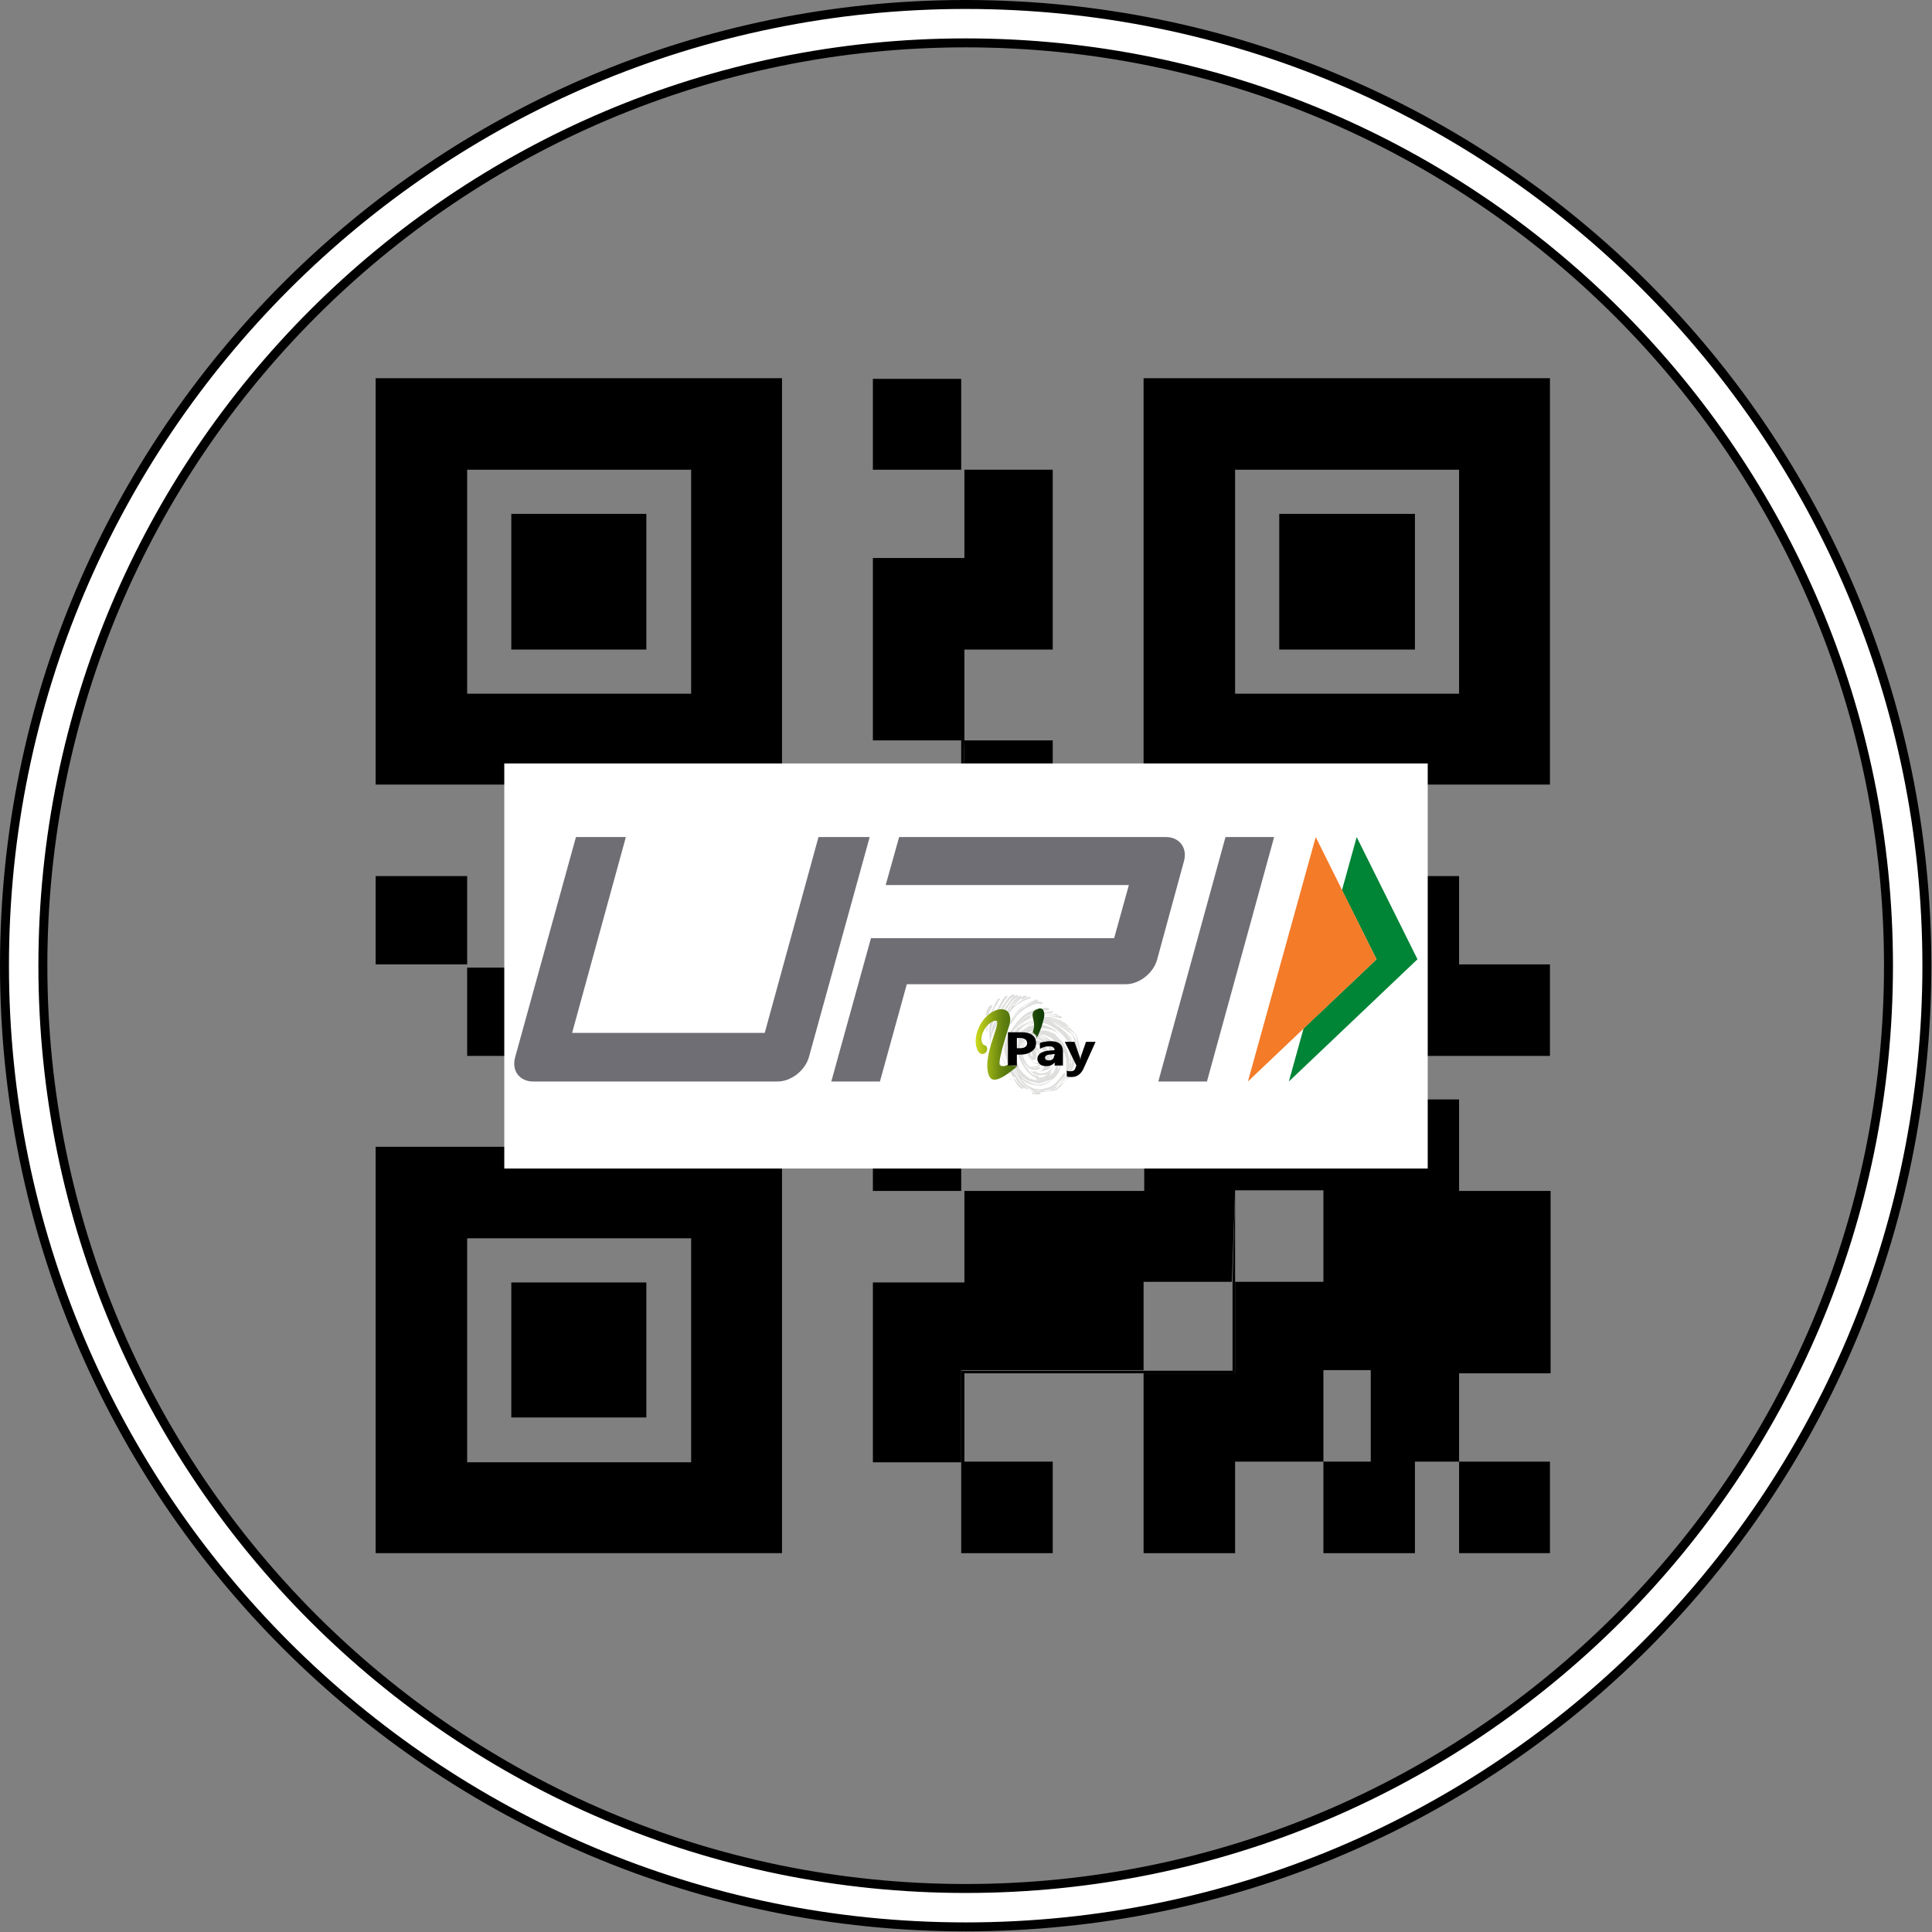 <?xml version="1.0" encoding="UTF-8"?>
<!DOCTYPE svg PUBLIC "-//W3C//DTD SVG 1.1//EN" "http://www.w3.org/Graphics/SVG/1.1/DTD/svg11.dtd">
<!-- Creator: CorelDRAW -->
<svg xmlns="http://www.w3.org/2000/svg" xml:space="preserve" width="0.641in" height="0.641in" style="shape-rendering:geometricPrecision; text-rendering:geometricPrecision; image-rendering:optimizeQuality; fill-rule:evenodd; clip-rule:evenodd"
viewBox="0 0 3.019 3.019"
 xmlns:xlink="http://www.w3.org/1999/xlink">
 <rect x="0" y="0" width="3.019" height="3.019" fill="#808080" stroke="none"/>
 <defs>
  <style type="text/css">
   <![CDATA[
    .str1 {stroke:white;stroke-width:0}
    .str0 {stroke:black;stroke-width:0.014}
    .fil6 {fill:#DEDEDD}
    .fil2 {fill:white}
    .fil0 {fill:black}
    .fil4 {fill:#008436}
    .fil3 {fill:#6F6E74}
    .fil5 {fill:#F47B28}
    .fil1 {fill:white}
    .fil9 {fill:white;fill-rule:nonzero}
    .fil8 {fill:black;fill-rule:nonzero}
    .fil7 {fill:url(#id0)}
   ]]>
  </style>
  <linearGradient id="id0" gradientUnits="userSpaceOnUse" x1="1.524" y1="1.631" x2="1.633" y2="1.631">
   <stop offset="0" style="stop-color:#CEDB1C"/>
   <stop offset="0.388" style="stop-color:#62820F"/>
   <stop offset="1" style="stop-color:#0A3805"/>
  </linearGradient>
 </defs>
 <g id="Layer_x0020_1">
  <g id="_80602664">
   <path id="_81244088" class="fil0" d="M1.93 0.734l0.35 0 0 0.35 -0.35 0 0 -0.35zm-0.143 0.492l0.635 0 0 -0.635 -0.635 0 0 0.635z"/>
   <polygon id="_81244640" class="fil0" points="1.364,0.734 1.502,0.734 1.502,0.592 1.364,0.592 "/>
   <polygon id="_81244520" class="fil0" points="1.999,1.015 2.211,1.015 2.211,0.803 1.999,0.803 "/>
   <polygon id="_81489496" class="fil0" points="0.799,1.015 1.01,1.015 1.01,0.803 0.799,0.803 "/>
   <path id="_80954744" class="fil0" d="M0.73 0.734l0.35 0 0 0.35 -0.35 0 0 -0.35zm-0.143 0.492l0.635 0 0 -0.635 -0.635 0 0 0.635z"/>
   <polygon id="_80954936" class="fil0" points="1.502,1.369 1.507,1.157 1.507,1.015 1.645,1.015 1.645,0.734 1.507,0.734 1.507,0.872 1.364,0.872 1.364,1.157 1.502,1.157 "/>
   <polygon id="_62616968" class="fil0" points="0.587,1.507 0.73,1.507 0.73,1.369 0.587,1.369 "/>
   <polygon id="_79569976" class="fil0" points="1.502,1.369 0.868,1.369 0.868,1.512 0.73,1.512 0.73,1.65 1.01,1.65 1.01,1.507 1.153,1.507 1.153,1.65 1.502,1.65 1.502,1.507 1.645,1.507 1.645,1.65 1.857,1.65 1.857,1.507 1.999,1.507 1.999,1.369 1.645,1.369 1.645,1.157 1.507,1.157 "/>
   <polygon id="_82227288" class="fil0" points="2.142,1.512 1.999,1.512 1.999,1.65 2.008,1.65 2.431,1.65 2.422,1.65 2.422,1.507 2.28,1.507 2.28,1.369 2.142,1.369 "/>
   <polygon id="_82227384" class="fil0" points="1.364,1.861 1.502,1.861 1.502,1.719 1.364,1.719 "/>
   <polygon id="_82227480" class="fil0" points="1.926,2.004 1.926,2.142 1.788,2.142 1.502,2.142 1.502,2.284 1.502,2.427 1.645,2.427 1.645,2.284 1.507,2.284 1.507,2.146 1.788,2.146 1.93,2.146 1.93,2.004 1.93,1.861 "/>
   <polygon id="_82227576" class="fil0" points="0.799,2.215 1.01,2.215 1.01,2.004 0.799,2.004 "/>
   <path id="_82227672" class="fil0" d="M0.73 1.935l0.35 0 0 0.35 -0.35 0 0 -0.35zm-0.143 0.492l0.635 0 0 -0.635 -0.635 0 0 0.635z"/>
   <path id="_82227768" class="fil0" d="M2.068 2.284l0 -0.143 0.074 0 0 0.143 -0.074 0zm-0.566 0l0 -0.143 0.285 0 0 -0.138 0.138 0 0.005 -0.143 0.138 0 0 0.143 -0.138 0 0 0.143 -0.143 0 0 0.281 0.143 0 0 -0.143 0.138 0 0 0.143 0.143 0 0 -0.143 0.069 0 0 -0.138 0.143 0 0 -0.285 -0.143 0 0 -0.143 -0.492 0 0 0.143 -0.281 0 0 0.143 -0.143 0 0 0.281 0.138 0z"/>
   <polygon id="_82227864" class="fil0" points="2.28,2.284 2.28,2.427 2.422,2.427 2.422,2.284 "/>
  </g>
  <path class="fil1 str0" d="M1.509 0.007c0.83,0 1.502,0.673 1.502,1.502 0,0.83 -0.673,1.502 -1.502,1.502 -0.829,0 -1.502,-0.673 -1.502,-1.502 0,-0.829 0.673,-1.502 1.502,-1.502zm0 0.06c0.796,0 1.442,0.646 1.442,1.442 0,0.796 -0.646,1.442 -1.442,1.442 -0.796,0 -1.442,-0.646 -1.442,-1.442 0,-0.796 0.646,-1.442 1.442,-1.442z"/>
  <g id="_81522736">
   <rect id="_81522256" class="fil2" x="0.788" y="1.193" width="1.443" height="0.633"/>
   <path id="_80602688" class="fil3" d="M0.9 1.308l0.078 0 -0.084 0.306 0.301 0 0.084 -0.306 0.08 0 -0.095 0.344c-0.006,0.021 -0.028,0.038 -0.049,0.038l-0.382 0c-0.021,0 -0.034,-0.017 -0.028,-0.038l0.095 -0.344zm1.015 0l0.076 0 -0.105 0.382 -0.076 0 0.105 -0.382zm-0.51 0l0.417 0c0.021,0 0.034,0.017 0.028,0.038l-0.042 0.154c-0.006,0.021 -0.028,0.038 -0.049,0.038l-0.342 0 -0.042 0.152 -0.076 0 0.062 -0.224 0.38 0 0.023 -0.083 -0.38 0 0.021 -0.075z"/>
   <polygon id="_187375704" class="fil4" points="2.12,1.308 2.215,1.499 2.014,1.69 2.037,1.607 2.151,1.499 2.097,1.391 "/>
   <polygon id="_187375728" class="fil5" points="2.056,1.308 2.151,1.499 1.95,1.69 "/>
   <g>
    <path id="_80602712" class="fil6" d="M1.581 1.681c0.001,0 0.002,0.002 0.002,0.002 0.005,0.006 0.011,0.015 0.017,0.017 0.004,0.002 0.01,0.004 0.014,0.004 0.002,0 0.003,0 0.005,0 0.004,0 0.006,0 0.01,0.001 0.004,0.001 0.004,0 0.008,-0.001l0.005 -0.002c0.005,-0.002 0.01,-0.006 0.014,-0.01l0.004 -0.004c0.003,-0.002 0.004,-0.004 0.005,-0.008 0.002,-0.004 0.004,-0.007 0.005,-0.011 0.001,-0.003 0.001,-0.005 0.002,-0.008 0,-0.002 0,-0.003 0,-0.005 5.56026e-005,-0.002 5.56026e-005,-0.003 0,-0.005 -0,-0.006 -0.001,-0.012 -0.004,-0.017l-0.001 -0.002c-0.001,-0.002 -0.002,-0.005 -0.004,-0.007 -0.002,-0.003 -0.011,-0.012 -0.013,-0.014 -0.007,-0.006 -0.018,-0.01 -0.027,-0.01 -0.004,-1.85342e-005 -0.008,0 -0.012,0.002l-0.004 0.001c-0.001,0 -0.001,0 -0.001,0.001 -0.006,0.003 -0.009,0.006 -0.013,0.012 -0,0 -0.001,0.001 -0.001,0.001 -0.001,-0.001 0,-0.002 0.001,-0.003 0.001,-0.001 0.001,-0.002 0.002,-0.003 0.001,-0.001 0.002,-0.003 0.004,-0.004 0.007,-0.007 0.015,-0.009 0.024,-0.009 0.008,-0 0.009,-0.001 0.017,0.003 0.009,0.005 0.012,0.007 0.02,0.015 0.006,0.006 0.012,0.014 0.013,0.023l0.001 0.005c0,0 0,0.001 0,0.001l0.001 0.004c0.001,0.006 0.001,0.011 -0.002,0.018 -0.001,0.001 -0.001,0.002 -0.001,0.003 -0.001,0.003 -0.002,0.007 -0.003,0.009 -0.002,0.002 -0.008,0.009 -0.01,0.011 -0.001,0.001 -0.001,0.001 -0.002,0.002 -0.002,0.002 -0.004,0.004 -0.006,0.006 -0.001,0.001 -0.003,0.002 -0.004,0.003 -0.001,0 -0.004,0.002 -0.002,0.003 0.001,0 0.003,-0.001 0.004,-0.001 0.003,-0.001 0.005,-0.003 0.007,-0.005 0.004,-0.004 0.008,-0.009 0.013,-0.014 0.003,-0.003 0.004,-0.005 0.005,-0.009 0.002,-0.006 0.005,-0.012 0.006,-0.019l-0 -0.006c-0,-0.001 -0,-0.002 -0,-0.003 -0.001,-0.005 -0.002,-0.011 -0.003,-0.016 -0.001,-0.002 -0.002,-0.005 -0.003,-0.007 -0,-0.001 -0.001,-0.002 -0.001,-0.002 -0.002,-0.003 -0.004,-0.006 -0.007,-0.009 -0.003,-0.003 -0.006,-0.005 -0.009,-0.008 -0.003,-0.002 -0.01,-0.006 -0.011,-0.007 0.002,-0.001 0.01,0.004 0.011,0.005 0.002,0.001 0.003,0.002 0.005,0.003 0.003,0.002 0.006,0.005 0.01,0.007 0.006,0.004 0.005,0.008 0.007,0.013l0.003 0.015c0.001,0.004 0.001,0.009 0.001,0.013 -3.70684e-005,0.001 -0,0.002 -0,0.003 -0,0.004 -0.001,0.008 -0.002,0.012 -0,0.002 -0.001,0.004 -0.002,0.006 -0,0.001 -0.003,0.005 -0.002,0.006l0.001 9.26709e-005c0,-7.41367e-005 0.001,-0 0.001,-0.001 0.003,-0.002 0.003,-0.007 0.004,-0.01 0.001,-0.004 0.002,-0.008 0.003,-0.012 0,-0.002 0,-0.004 0.001,-0.006 0,-0.002 -7.41367e-005,-0.004 -0,-0.006l-0.001 -0.007c-0.001,-0.005 -0.003,-0.01 -0.003,-0.014 -0,-0.003 -0.001,-0.006 -0.003,-0.009 -0.001,-0.002 -0.002,-0.003 -0.004,-0.004 -0.003,-0.002 -0.007,-0.005 -0.01,-0.007 -0.01,-0.006 -0.011,-0.007 -0.022,-0.01 -0.002,-0 -0.008,-0 -0.011,-0 -0.004,-0 -0.011,-0 -0.015,0.001l-0.006 0.002c-0.009,0.003 -0.016,0.011 -0.019,0.019 -0.003,0.006 -0.001,0.006 -0.002,0.011 -0,0.003 -0.001,0.003 -0.001,0.008 0,0.006 0.001,0.013 0.004,0.019l0.003 0.006c1.85342e-005,3.70684e-005 3.70684e-005,9.26709e-005 5.56026e-005,0l0.003 0.005c0.002,0.004 0.006,0.008 0.009,0.011 0.002,0.002 0.005,0.004 0.007,0.005 0.008,0.003 0.008,-0.001 0.007,-0.001 -0.006,-0.003 -0.007,-1.85342e-005 -0.014,-0.007 -0.002,-0.002 -0.003,-0.004 -0.004,-0.005 -0,-0 -0.001,-0.001 -0.001,-0.001 -0.002,-0.003 -0.004,-0.006 -0.005,-0.009 -0.001,-0.003 -0.002,-0.005 -0.003,-0.008l-0.001 -0.003c-0.001,-0.003 -0.001,-0.007 -0.001,-0.01 -0,-0.004 0,-0.006 0.002,-0.01 0.001,-0.001 0.001,-0.003 0.002,-0.004 0.003,-0.004 0.003,-0.006 0.007,-0.009 0.004,-0.004 0.009,-0.006 0.014,-0.008 0.002,-0.001 0.004,-0.001 0.007,-0.001 0.005,-0.001 0.013,0.001 0.019,0.003 0.011,0.005 0.013,0.01 0.02,0.017 0,0 0,0.001 0.001,0.001l0.002 0.003c0.002,0.003 0.001,0.004 5.56026e-005,0.002 -0.002,-0.003 -0.002,-0.004 -0.004,-0.004 -0,0.002 0.002,0.006 0.004,0.008 0.003,0.002 0.002,0 0.004,0.005 0.001,0.004 0.002,0.008 0.002,0.012 0,0.003 0,0.006 -7.41367e-005,0.01 -0.001,0.007 -0.004,0.016 -0.008,0.023 -0.002,0.003 -0.005,0.005 -0.008,0.007 -0.001,0.001 -0.003,0.002 -0.004,0.004 -0.002,0.002 -0.004,0.003 -0.006,0.004 -0.001,0 -0.001,0.001 -0.002,0.001 -0.002,0.001 -0.004,0.002 -0.006,0.002 -0.001,0 -0.001,0 -0.001,0 -0.001,0 -0.002,0 -0.003,-0 0.001,-0.001 0.005,-0.003 0.007,-0.003 3.70684e-005,-1.85342e-005 9.26709e-005,-3.70684e-005 0,-5.56026e-005l0.002 -0.001c0.009,-0.004 0.01,-0.007 0.016,-0.014 0.002,-0.002 0.003,-0.004 0.005,-0.006 0.002,-0.002 0.003,-0.005 0.003,-0.008l0.001 -0.004c0.001,-0.004 0.001,-0.007 0.001,-0.011 -0,-0.004 -0.001,-0.008 -0.002,-0.012 -0.001,-0.003 -0.002,-0.005 -0.003,-0.008l-0.006 -0.01 -0.004 -0.004c-0.001,-0.001 -0.002,-0.002 -0.003,-0.003 -0.004,-0.004 -0.004,-0.006 -0.011,-0.008 -0.004,-0.002 -0.008,-0.003 -0.011,-0.003 -0.001,-0 -0.002,-0 -0.004,-0 -0.001,-7.41367e-005 -0.002,-5.56026e-005 -0.003,0 -0.001,5.56026e-005 -0.002,0 -0.003,0 -0.001,7.41367e-005 -0.001,0 -0.002,0 -0.005,0.001 -0.009,0.003 -0.013,0.007 -0.003,0.003 -0.005,0.005 -0.007,0.008 -0.004,0.005 -0.005,0.012 -0.004,0.018l0.003 0.013c0.001,0.003 0.003,0.006 0.005,0.009 0.002,0.003 0.004,0.005 0.006,0.007 0.004,0.005 0.009,0.008 0.015,0.008 0.001,1.85342e-005 0.002,3.70684e-005 0.003,3.70684e-005 0.003,-1.85342e-005 0.007,-0 0.009,-0.001 0.004,-0.002 0.008,-0.004 0.01,-0.008 0.001,-0.001 0.002,-0.006 0.002,-0.007 0,-0.001 -0,-0.002 -0.001,-0.002 -0.003,0 -0.001,0.007 -0.009,0.012 -0.001,0.001 -0.002,0.001 -0.003,0.002 -0.004,0.001 -0.007,0.002 -0.011,0.001 -0.001,-0 -0.009,-0.001 -0.01,-0.003 0.001,-0 0.001,-0 0.002,-5.56026e-005 0.002,0 0.004,0.001 0.006,0.001 0.002,5.56026e-005 0.003,-0 0.005,-0.001l0.002 -0c0.003,-0.001 0.01,-0.002 0.012,-0.006 0.001,-0.003 0.001,-0.004 0.001,-0.007 -0,-0.001 -0,-0.002 -0.001,-0.003l-0 -0.001c-0,-0.001 -0,-0.001 -0,-0.001 -0.001,-0.002 -0.002,-0.006 -0.002,-0.008 -0,-0.001 -0,-0.001 -0,-0.001 -0,-0.002 -0.001,-0.003 -0.002,-0.005 -0.002,-0.004 -0.004,-0.007 -0.006,-0.011 -0.002,-0.002 -0.004,-0.004 -0.007,-0.005 -0.002,-0.001 -0.006,0.001 -0.008,-0 0.001,-0.002 0.005,-0.002 0.006,-0.002 0.004,0 0.01,0.006 0.013,0.008 0.008,0.007 0.003,0.012 0.006,0.019l0.001 0.002c0,0.001 0.001,0.002 0.001,0.003 0,0.001 0.001,0.002 0.001,0.003 0,0.001 0.002,0.002 0.003,0.001 0.001,-0.001 0.001,-0.002 0,-0.004 -0.001,-0.004 -0,-0.001 -0,-0.005 -0,-0.005 -0,-0.009 -0.003,-0.013 -0.004,-0.007 -0.021,-0.024 -0.031,-0.014 -0.002,0.002 -0.004,0.004 -0.005,0.006 -0.003,0.005 -0.004,0.01 -0.003,0.015l0.001 0.002c0,0 0,0 0,0.001 0.001,0.002 0.001,0.004 0.003,0.006 0.002,0.004 0.008,0.009 0.013,0.009l0.001 -0c3.70684e-005,-1.85342e-005 9.26709e-005,-3.70684e-005 0,-5.56026e-005 3.70684e-005,-1.85342e-005 7.41367e-005,-3.70684e-005 0,-5.56026e-005 0.005,-0.002 0.007,-0.011 0.005,-0.016 -0.002,-0.005 -0.006,-0.009 -0.004,-0.002 0,0.001 0.001,0.002 0.001,0.004 0.001,0.003 0.001,0.011 -0.004,0.012 -0.004,0.001 -0.008,-0.002 -0.01,-0.005 -0.004,-0.005 -0.005,-0.013 -0.003,-0.019 0.001,-0.003 0.002,-0.004 0.005,-0.005 0.007,-0.003 0.013,0.003 0.016,0.008 0,0.001 0,0.001 0.001,0.001 0,0.001 0.001,0.002 0.001,0.003 0.001,0.002 0.001,0.003 0.002,0.005l0.001 0.003c0.002,0.006 0.002,0.006 -0.001,0.012 -0.004,0.006 -0.002,0.009 -0.01,0.011 -0.001,0 -0.002,0.001 -0.003,0.001 -0.003,5.56026e-005 -0.007,-0.001 -0.009,-0.002 -0.004,-0.002 -0.007,-0.006 -0.009,-0.01l-0.001 -0.001c-0,-0.001 -0,-0.001 -0.001,-0.001 -0.001,-0.002 -0.001,-0.004 -0.002,-0.005l-0.001 -0.003c-0.002,-0.006 -0.002,-0.012 0,-0.018 0.002,-0.004 0.003,-0.006 0.006,-0.009 0.006,-0.007 0.011,-0.01 0.021,-0.01 0.001,5.56026e-005 0.002,0 0.004,0 0.003,0 0.005,0.001 0.008,0.002 0.003,0.001 0.005,0.002 0.008,0.004 0.001,0.001 0.002,0.002 0.003,0.003l0.006 0.006c0,0 0,0 0.001,0.001 0.002,0.002 0.003,0.004 0.005,0.006 0.001,0.001 0.001,0.002 0.002,0.003l0.001 0.002c0.001,0.002 0.001,0.002 0.002,0.004 0.001,0.003 0.002,0.006 0.002,0.008 5.56026e-005,0.001 0,0.001 0,0.002 0,0.004 -1.85342e-005,0.007 -0,0.011l-0 0.007c-0,0.003 -0.002,0.007 -0.004,0.009 -0.002,0.003 -0.005,0.006 -0.008,0.009l-0.004 0.004c-0.002,0.002 -0.005,0.003 -0.008,0.005 -0.002,0.001 -0.006,0.003 -0.008,0.003 -0.001,0 -0.001,0 -0.002,0 -0.003,0.001 -0.006,0.001 -0.009,0.001 -0.013,-0 -0.019,-0.007 -0.027,-0.015 -0.002,-0.002 -0.004,-0.005 -0.006,-0.008l-0.004 -0.006c-0.002,-0.004 -0.007,-0.01 -0.007,-0.015l-0.003 -0.016c-0.002,-0.007 -0.003,-0.011 0,-0.018 0.001,-0.001 0.001,-0.002 0.001,-0.003 0.001,-0.001 0.001,-0.003 0.002,-0.003 0.001,0.001 -0.001,0.005 -0.001,0.006 -0.002,0.005 -0.002,0.01 -0.001,0.014 0,0.001 0,0.002 0,0.003 0.001,0.005 0,0.01 0.002,0.015 0,0 9.26709e-005,0 0,0.001 0.001,0.003 0.003,0.008 0.005,0.01 0.001,0.002 0.002,0.003 0.003,0.005 0.006,0.009 0.013,0.021 0.023,0.025 0.004,0.002 0.008,0.003 0.013,0.003l0.004 -0c0.003,-0 0.004,-0 0.007,-0.001 0.003,-0.001 0.005,-0.001 0.007,-0.002 0.006,-0.002 0.011,-0.007 0.015,-0.012 0.001,-0.001 0.002,-0.002 0.003,-0.003 0.002,-0.002 0.004,-0.004 0.005,-0.007 0.001,-0.001 0.001,-0.003 -0.001,-0.003 -0.001,0 -0.002,0.002 -0.003,0.003 -0.003,0.004 -0.007,0.009 -0.011,0.013 -0.004,0.004 -0.008,0.006 -0.013,0.007 -0.002,0.001 -0.005,0.001 -0.007,0.002 -0.003,0 -0.005,0.001 -0.008,0 -0.008,-0.001 -0.015,-0.004 -0.02,-0.01 -0.006,-0.007 -0.01,-0.013 -0.014,-0.021 -0.002,-0.003 -0.004,-0.008 -0.005,-0.011l-0.001 -0.004c-5.56026e-005,-0.001 -0,-0.001 -0,-0.001l-0.001 -0.008c-0,-0.001 -0,-0.002 -0.001,-0.002 -0.001,-0.002 -0.001,-0.005 -0.001,-0.008 0.001,-0.011 0.009,-0.023 0.015,-0.032 0.001,-0.001 0.001,-0.001 0.002,-0.002 0.003,-0.003 0.005,-0.005 0.008,-0.007 0.001,-0 0.001,-0 0.001,-0.001l0.004 -0.002c3.70684e-005,-1.85342e-005 7.41367e-005,-3.70684e-005 0,-5.56026e-005l0.005 -0.002c0,-0 0.001,-0 0.001,-0.001l0.002 -0.001c0,-0 0.001,-0 0.001,-0 0.003,-0.001 0.006,-0.002 0.009,-0.002 0.004,-0 0.007,-0 0.011,-0 0.004,0 0.008,0.001 0.011,0.001 0.002,3.70684e-005 0.004,1.85342e-005 0.005,-0.001 -0.001,-0.003 -0.005,-0.002 -0.007,-0.002 -0.002,5.56026e-005 -0.004,-0 -0.006,-0 -0.003,0 -0.005,-0 -0.008,1.85342e-005 -0.005,0 -0.009,0.001 -0.014,0.002 -0.002,0.001 -0.006,0.002 -0.009,0.003 0.001,-0.003 0.006,-0.003 0.009,-0.004 0.005,-0.001 0.01,-0.002 0.015,-0.002 0.003,-0 0.011,0 0.012,-0.002 0.001,-0.001 0,-0.002 -0.001,-0.002 -0,-0 -0.004,0.001 -0.005,0.001 -0.011,0.002 -0.023,0.002 -0.033,0.007 -0.002,0.001 -0.004,0.003 -0.006,0.004 -0.005,0.004 -0.009,0.009 -0.013,0.014l-0.006 0.01c-0.001,0.002 -0.001,0.004 -0.003,0.005 -0.001,-0.001 0.001,-0.004 0.002,-0.005 0.002,-0.004 0.01,-0.015 0.013,-0.018 0.004,-0.005 0.008,-0.008 0.013,-0.011l0.009 -0.004c0,-0 0.001,-0 0.001,-0l0.006 -0.002c0.004,-0.001 0.008,-0.002 0.012,-0.002 0.001,-3.70684e-005 0.002,0 0.003,0 0.003,0 0.003,-0.002 0.002,-0.003 -0.001,-0.001 -0.004,-0.001 -0.005,-0.001l-0.002 9.26709e-005c-0.004,0 -0.007,0.001 -0.011,0.002l-0 0c-0.004,0.001 -0.007,0.002 -0.011,0.004 -0,0 -0.001,0 -0.001,0 -0.001,0.001 -0.003,0.001 -0.004,0.002 -0.007,0.004 -0.012,0.01 -0.017,0.016 -0.002,0.003 -0.008,0.011 -0.01,0.014 -0.003,0.004 -0.007,0.014 -0.008,0.019 -0.001,0.006 -0.001,0.007 -7.41367e-005,0.012l0.005 0.021c0.001,0.002 0.001,0.004 0.002,0.006 0,0.001 0.001,0.002 0.001,0.003 0,0.001 0.001,0.002 0.001,0.003l0.001 0.001c0.001,0.001 0.001,0.003 0.002,0.004l0.003 0.006c0.003,0.005 0.004,0.007 0.008,0.011 0,0 0.002,0.002 0.003,0.002 0.001,0.001 0.003,0 0.003,-0.001 -0,-0.001 -0.004,-0.004 -0.005,-0.005 -0.002,-0.002 -0.003,-0.004 -0.004,-0.005 -0.001,-0.001 -0.003,-0.004 -0.003,-0.006zm0.093 0.003l-3.70684e-005 -7.41367e-005c0,1.85342e-005 0,9.26709e-005 3.70684e-005,7.41367e-005zm-0.042 -0.086l-1.85342e-005 -7.41367e-005c0,0 0,9.26709e-005 1.85342e-005,7.41367e-005zm-0.012 0.01c1.85342e-005,0 -5.56026e-005,-7.41367e-005 -1.85342e-005,-7.41367e-005l0 0c0,1.85342e-005 0,9.26709e-005 1.85342e-005,7.41367e-005zm0.033 0.035c1.85342e-005,0 -5.56026e-005,-7.41367e-005 -3.70684e-005,-5.56026e-005l0 0c0,0 0,7.41367e-005 3.70684e-005,5.56026e-005zm-0.022 -0.046c3.70684e-005,0 -3.70684e-005,-7.41367e-005 -1.85342e-005,-5.56026e-005l0 0c0,0 0,7.41367e-005 1.85342e-005,5.56026e-005zm0.022 0.045c3.70684e-005,-1.85342e-005 -3.70684e-005,-9.26709e-005 -1.85342e-005,-7.41367e-005l0 0c0,0 0,7.41367e-005 1.85342e-005,7.41367e-005zm-0.06 0.025l0 7.41367e-005 -5.56026e-005 -0 -0 0c-0.002,-0.001 -0.006,-0.012 -0.007,-0.015l-0.001 -0.004c-0,-0.001 -0,-0.001 -0,-0.002 -0.003,-0.016 0.003,-0.035 0.017,-0.044 0.003,-0.002 0.007,-0.004 0.011,-0.005 0.001,-0 0.003,-0.001 0.004,-0.001l0.006 -0.001c0.001,-0 0.001,-0 0.002,-0 0.008,-0.003 0.012,-0.004 0.022,-0.001 0.003,0.001 0.007,0.002 0.01,0.004 0.004,0.002 0.008,0.004 0.011,0.007 0,0 0,0.001 0.001,0.001 0.001,0 0.004,-0.001 -0.004,-0.007 -0.002,-0.001 -0.004,-0.002 -0.007,-0.004 -0.003,-0.001 -0.008,-0.003 -0.011,-0.004 -0.008,-0.003 -0.012,-0.002 -0.019,-0 -0.004,0.001 -0.007,0.002 -0.011,0.003 -0.001,0 -0.002,0.001 -0.003,0.001l-0.003 0.001c-0.003,0.001 -0.005,0.002 -0.008,0.003 -0.007,0.003 -0.012,0.008 -0.016,0.015 -0.001,0.002 -0.002,0.005 -0.003,0.007 -0.002,0.005 -0.003,0.009 -0.003,0.014 -0.001,0.008 -1.85342e-005,0.015 0.002,0.022 0,3.70684e-005 1.85342e-005,9.26709e-005 3.70684e-005,0l0 0.001c0.002,0.005 0.003,0.007 0.006,0.012l0.002 0.004c0.002,0.003 0.005,0.007 0.007,0.01 0.005,0.005 0.012,0.008 0.019,0.01 0.004,0.001 0.008,0.001 0.012,-0 0.002,-0.001 0.004,-0.001 0.005,-0.002l0.001 -0c3.70684e-005,-1.85342e-005 9.26709e-005,-5.56026e-005 0,-7.41367e-005 0.003,-0.002 0.006,-0.003 0.009,-0.005 0.002,-0.001 0.003,-0.002 0.005,-0.004 0.007,-0.008 0.009,-0.013 0.008,-0.025 -0,-0.005 -0.002,-0.014 -0.004,-0.018 -0.002,-0.003 -0.003,-0.006 -0.006,-0.009 -0.005,-0.006 -0.009,-0.009 -0.017,-0.012 -0.003,-0.001 -0.009,-0.003 -0.013,-0.002 -0.001,7.41367e-005 -0.001,3.70684e-005 -0.001,0 -0.003,0 -0.006,0.001 -0.008,0.003 -0.004,0.002 -0.007,0.006 -0.01,0.011 -0.004,0.007 -0.004,0.011 -0.003,0.018 0.001,0.003 0.002,0.006 0.003,0.008l0.002 0.003c1.85342e-005,3.70684e-005 5.56026e-005,9.26709e-005 7.41367e-005,0 0,1.85342e-005 3.70684e-005,7.41367e-005 5.56026e-005,0l0.002 0.003c0.001,0.001 0.001,0.002 0.002,0.002l0.002 0.002c0.001,0.001 0.001,0.001 0.002,0.002 0.003,0.002 0.006,0.003 0.01,0.003 0.002,3.70684e-005 0.005,-0.001 0.007,-0.002 0.001,-0.001 0,-0.001 0,-0.002 -0.003,-0.001 -0.003,0 -0.007,0.001 -0.001,0 -0.003,0.001 -0.004,-0 0.001,-0.001 0.003,-0.001 0.003,-0.001 0.002,-0 0.005,-0.001 0.007,-0.002 0.001,-0.001 0.002,-0.002 0.003,-0.003 0.001,-0.002 0.001,-0.003 0.002,-0.004 0,-0.001 0,-0.003 0,-0.004 -7.41367e-005,-0.001 -0,-0.002 -0.001,-0.004 -0.001,-0.006 -0.005,-0.012 -0.01,-0.016 -0.004,-0.002 -0.009,-0.004 -0.012,-0 -0.001,0.001 -0.001,0.003 0,0.004 0.002,-0 0.002,-0.003 0.005,-0.003 0.004,-3.70684e-005 0.008,0.004 0.01,0.007l0.002 0.004c0.002,0.004 0.003,0.008 0.002,0.013 -0.002,0.007 -0.007,0.006 -0.013,0.007 -0.003,0.001 -0.004,-0.001 -0.006,-0.003 -0.002,-0.002 -0.003,-0.004 -0.004,-0.006 -0,-0 -0,-0.001 -0.001,-0.001l-0.001 -0.003c-1.85342e-005,-3.70684e-005 -3.70684e-005,-9.26709e-005 -3.70684e-005,-0l-0.001 -0.002c-0.002,-0.008 -0.003,-0.013 0.002,-0.021 0.004,-0.007 0.012,-0.011 0.019,-0.011 0.007,0.001 0.013,0.003 0.019,0.007l0.007 0.007 0.003 0.003c0.001,0.002 0.002,0.003 0.003,0.005l0 0.001c0.001,0.003 0.002,0.009 0.003,0.012l0 0.004c3.70684e-005,0.003 0,0.005 -0,0.007 -0,0.002 -0.001,0.005 -0.002,0.006 -0.001,-0.001 0,-0.003 0,-0.004 0,-0.003 0.001,-0.005 0.001,-0.008l-0 -0.002c-3.70684e-005,-0 -5.56026e-005,-0.001 -9.26709e-005,-0.001 -9.26709e-005,-0.001 -0,-0.001 -0,-0.002 -0.001,-0.003 -0.002,-0.009 -0.003,-0.012 -0,-0 -0,-0 -0.001,-0.001l-0.001 -0.002c-0,-0 -0,-0.001 -0,-0.001l0 7.41367e-005 -5.56026e-005 -0 -0 0c-0.002,-0.004 -0.001,-0.002 -0.004,-0.006 -0.004,-0.005 -0.011,-0.011 -0.016,-0.013 -0.001,-0 -0.003,-0.001 -0.004,-0 -0.001,0.001 0.001,0.003 0.002,0.003 0.004,0.002 0.007,0.004 0.011,0.007 0.003,0.004 0.005,0.006 0.006,0.01l0.001 0.001c0,0 0,0 0,0.001l-0 -7.41367e-005 5.56026e-005 0 0 -0c0.001,0.001 0,0.001 0.001,0.001 0.001,0 0.001,0.001 0.001,0.001 0,0.001 0.001,0.002 0.001,0.003l-0 -7.41367e-005 5.56026e-005 0 0 -0c0,0.001 0.001,0.004 0.001,0.005 0.001,0.005 0.001,0.006 0.001,0.011 -0,0.004 -0.001,0.009 -0.004,0.013 -0.002,0.003 -0.008,0.006 -0.011,0.008 -0.001,0 -0.002,0.001 -0.003,0.001 -0.001,0 -0.002,0.001 -0.003,0.001l-0.003 0.001c-0.004,0.001 -0.007,0.001 -0.012,-0 -0.004,-0.001 -0.009,-0.004 -0.012,-0.007 -0.004,-0.003 -0.007,-0.007 -0.01,-0.011 -0,-0.001 -0.001,-0.002 -0.002,-0.002zm0.004 -0.105l-7.41367e-005 0 0 -5.56026e-005 -0 -0c0.003,-0.002 0.008,-0.003 0.008,-0.004 -0,-0.001 -0.002,-0.002 -0.004,-0.002 -0.001,9.26709e-005 -0.001,0 -0.002,0.001 -0.002,0.001 -0.003,0.002 -0.005,0.003 -0.001,0 -0.001,0.001 -0.002,0.001l-0.003 0.002c-0.004,0.003 -0.007,0.006 -0.01,0.01 -0.001,0.002 -0.002,0.006 -0.004,0.009l-0.005 0.008c-0.001,0.001 -0.002,0.003 -0.002,0.004 -0.001,0.001 -0.002,0.003 -0.002,0.004 -0.001,0.002 -0.004,0.008 -0.004,0.01l-0.002 0.005c-0.001,0.002 -0.001,0.003 -0.002,0.005 -0.003,0.01 -0.004,0.019 -0.003,0.029 0.001,0.005 0.003,0.01 0.005,0.015l0.003 0.006c0,0.001 0.001,0.001 0.001,0.002 0.001,0.001 0.001,0.001 0.002,0.001 0.001,-0.002 0.001,-0.002 0,-0.004 -0.001,-0.002 -0.002,-0.003 -0.004,-0.007 -0,-0 -0,-0.001 -0,-0.001l-0.001 -0.002c0,-3.70684e-005 -1.85342e-005,-7.41367e-005 -3.70684e-005,-0l-0.001 -0.003c-1.85342e-005,-3.70684e-005 -3.70684e-005,-7.41367e-005 -5.56026e-005,-0 -0.001,-0.003 -0.002,-0.006 -0.002,-0.009 -0,-0.001 -0,-0.003 -0,-0.004 -0,-0.007 0,-0.014 0.002,-0.021 0.005,-0.015 0.014,-0.036 0.025,-0.046 0.002,-0.002 0.004,-0.004 0.006,-0.005 0.001,-0 0.001,-0.001 0.002,-0.001 0.002,-0.001 0.004,-0.003 0.007,-0.004 0.002,-0.001 0.003,-0.002 0.005,-0.002l0.005 -0.002c0.001,-0 0.001,-0 0.001,-0.001 -0.001,-0.001 -0.002,-0.002 -0.003,-0.001l-0.003 0.001c-3.70684e-005,0 -7.41367e-005,1.85342e-005 -0,3.70684e-005l-0.002 0.001c-0.002,0.001 -0.005,0.002 -0.006,0.003 -0.001,0.001 -0.002,0.001 -0.003,0.002l-0.005 0.004c-0.001,0 -0.001,0.001 -0.002,0.001 -0.001,0 -0.001,0.001 -0.002,0.001 -0.001,0 -0.001,0.001 -0.002,0.001 0,-0.001 0.001,-0.001 0.001,-0.002 0.001,-0 0.001,-0.001 0.002,-0.001 0.003,-0.002 0.005,-0.005 0.008,-0.007 0,-0 0,-0 0.001,-0.001l0.001 -0.001zm0.051 0.088l0 7.41367e-005 -3.70684e-005 -0 -0 0c-0,-0 -0.001,-0.003 -0.002,-0.004 -0.001,-0.001 -0.002,-0.002 -0.002,0.001 7.41367e-005,0.001 0,0.001 0,0.002 7.41367e-005,0 0,0 0,0.001l0.001 0.006c0,0.001 0,0.001 0,0.002 0.002,0.009 -0.003,0.019 -0.011,0.023l-0.004 0.002 -0.005 0.001c-0.001,7.41367e-005 -0.001,0 -0.002,0 -0,0 -0.001,-1.85342e-005 -0.001,-3.70684e-005 -0,-1.85342e-005 -0.001,-9.26709e-005 -0.001,-9.26709e-005 -0.001,-1.85342e-005 -0.002,0.001 -0.002,0.002 0.001,0.001 0.002,0.001 0.004,0.001 0.007,-0 0.015,-0.003 0.019,-0.009 0.004,-0.006 0.007,-0.013 0.006,-0.02 -0,-0.001 -0,-0.002 -0.001,-0.003 -0,-0.001 -0.001,-0.002 -0.001,-0.003zm-0.016 -0.057l7.41367e-005 -0 -0 5.56026e-005 0 0c-0.002,0.001 -0.003,-0 -0.004,0.002 0.001,0.002 0.003,0.001 0.005,0.001 0.004,9.26709e-005 0.007,-0 0.012,0.001 0.004,0.001 0.009,0.003 0.013,0.005 0.009,0.005 0.02,0.013 0.023,0.023 0,0.001 -0,-0 5.56026e-005,0 0.001,0.004 0.002,0.008 0.003,0.012l0.001 0.005c9.26709e-005,0 0,0.001 0,0.001 0,0.002 0.001,0.005 0.001,0.007 0,0 -0.001,0.002 0.001,0.002 0.004,-0.001 -0.001,-0.017 -0.001,-0.021 -0.001,-0.006 -0.003,-0.012 -0.007,-0.017 -0.003,-0.003 -0.005,-0.005 -0.008,-0.008l-0.003 -0.002c-0.01,-0.006 -0.019,-0.012 -0.03,-0.012 -0.002,0 -0.004,0 -0.006,0zm0.041 0.033c0.001,0 0.001,0 0.001,-0.001 0.001,-0.001 -0,-0.003 -0.001,-0.004 -0,-0.001 -0.002,-0.003 -0.003,-0.003 -0,-0 -0.001,0 -0.001,5.56026e-005 -0,0.001 0,0.001 0.001,0.002 0.001,0.001 0.003,0.005 0.004,0.006zm-0.058 0.083c0.001,0.001 0.01,0.002 0.011,-0 0.001,-0.002 -0.003,-0.002 -0.004,-0.002 -0.001,-0 -0.002,-0 -0.003,-0l-0.005 -0c-0.003,-0 -0.001,0.003 0.001,0.003zm-0.071 -0.123l0.002 -0.005c0.001,-0.001 0.001,-0.002 0.002,-0.004 0.001,-0.001 0.004,-0.006 0.002,-0.006 -0.002,-0.001 -0.005,0.002 -0.006,0.004 -0.002,0.004 -0.002,0.004 -0.003,0.008 -0,0.001 -0.001,0.003 -0,0.003 0.001,0.001 0.002,0.001 0.003,-0.001zm-0.003 0.028c0.001,0.001 0.002,-0.003 0.002,-0.004 7.41367e-005,-0.001 0,-0.002 0,-0.002 0,-0.001 0,-0.003 0,-0.005 0.001,-0.005 0,-0.006 0.003,-0.011 0.001,-0.003 0.003,-0.006 0.004,-0.008l0.006 -0.012c0.002,-0.003 0.003,-0.004 0.004,-0.007 0.001,-0.002 0.004,-0.004 0.002,-0.005 -0.002,-0.001 -0.004,0.003 -0.005,0.005 -0.002,0.003 -0.003,0.005 -0.004,0.008 -0.001,0.001 -0.001,0.003 -0.002,0.004l-0.006 0.012c-0.002,0.004 -0.002,0.005 -0.003,0.009 -0,0.002 -0,0.004 -0,0.005 1.85342e-005,0.003 -0.002,0.009 0.001,0.01zm0.072 0.042c0.001,0.001 0.002,0.001 0.004,0 0.004,-0.002 0.003,-0.009 0.002,-0.013l-0.001 -0.004c-0,-0.001 -0.002,-0.005 -0.004,-0.005 -0.003,-0.001 -0.006,0.001 -0.004,0.006l0.002 0.005c0.003,0.008 9.26709e-005,0.007 -0.001,0.003 -0.002,-0.006 -0.001,-0.011 -0.003,-0.011 -0.002,-0.001 -0.002,0.003 -0.002,0.004 0,0.004 0.002,0.009 0.004,0.012 0.001,0.001 0.002,0.003 0.004,0.004zm-0.06 -0.008c0.001,0 0.001,-0 0.002,-0.001 0.001,-0.001 -0.001,-0.005 -0.001,-0.009 1.85342e-005,-0.003 0,-0.006 0.001,-0.009 0.002,-0.009 0.003,-0.015 0.007,-0.024 0,-0.001 0.001,-0.001 0.001,-0.002 0.001,-0.002 0.003,-0.005 0.004,-0.007 0.001,-0.001 0.001,-0.002 0.002,-0.003l0.006 -0.01c0.001,-0.001 0.001,-0.003 0.002,-0.004 0.002,-0.003 0.002,-0.004 0.004,-0.007 0.002,-0.002 0.003,-0.004 0.005,-0.006l0.009 -0.007c0.001,-0.001 0.002,-0.002 0.001,-0.003 -0.003,-0.001 -0.01,0.005 -0.011,0.007 -0.005,0.005 -0.009,0.013 -0.014,0.019 -0.001,0.001 -0.001,0.002 -0.002,0.003 -0.001,0.001 -0.002,0.002 -0.002,0.003 -0.009,0.014 -0.013,0.023 -0.015,0.04 -0,0.003 -0.001,0.007 -0.001,0.01 0,0.002 0,0.008 0.003,0.009zm0.089 0.04c0,-0.001 0,-0.001 -0,-0.001 -0.001,-0 -0.004,0.002 -0.006,0.002 -0.002,0.001 -0.005,0.002 -0.008,0.003 -0.003,0.001 -0.006,0.001 -0.009,0 -0.004,-0.001 -0.01,-0.002 -0.014,-0.004 -0.003,-0.002 -0.006,-0.004 -0.008,-0.006l-0.01 -0.014c-0.001,-0.002 -0.004,-0.007 -0.004,-0.009 -0.002,-0.006 -0.004,-0.012 -0.004,-0.018 -1.85342e-005,-0.002 3.70684e-005,-0.003 3.70684e-005,-0.005 -5.56026e-005,-0.006 0.001,-0.011 0.003,-0.017 0.002,-0.004 0.004,-0.008 0.007,-0.011 0.001,-0.002 0.002,-0.003 0.004,-0.004 0.003,-0.003 0.006,-0.006 0.01,-0.008l0.002 -0.001c0.005,-0.003 0.006,-0.003 0.012,-0.005 0.002,-0.001 0.007,-0.002 0.009,-0.002 0.006,-0.001 0.009,-0.001 0.015,-0l0.006 0.001c0.002,0.001 0.004,0.001 0.006,0.001 0.003,0.001 0.005,0.002 0.006,9.26709e-005 0,-0.001 0,-0.001 -5.56026e-005,-0.001 -0.001,-0.002 -0.006,-0.002 -0.007,-0.002 -0.002,-0 -0.004,-0.001 -0.006,-0.001 -0.004,-0.001 -0.008,-0.001 -0.012,-0.001 -0.007,0 -0.011,0.001 -0.018,0.003l-0.007 0.003c-0.005,0.003 -0.008,0.004 -0.013,0.008 -0.006,0.004 -0.012,0.012 -0.015,0.018 -0.003,0.007 -0.004,0.012 -0.004,0.019 -0,0.006 0,0.012 0.002,0.018l0.003 0.01c0.001,0.003 0.007,0.012 0.008,0.014 0,0.001 0.001,0.001 0.001,0.001 0.002,0.002 0.003,0.004 0.005,0.006 0.002,0.002 0.006,0.006 0.01,0.008 0.001,0 0.003,0.001 0.004,0.001 0.007,0.002 0.015,0.003 0.021,0.001 0.003,-0.001 0.01,-0.005 0.011,-0.006zm-0.064 -0.002c0.001,-0.001 0.001,-0.002 0,-0.003 -0.002,-0.004 -0.004,-0.006 -0.005,-0.011l-0 -0.001c-1.85342e-005,-3.70684e-005 -3.70684e-005,-9.26709e-005 -3.70684e-005,-0l-0.002 -0.007c-0,-0.001 -0,-0.001 -0.001,-0.002 -0,-0.001 -0,-0.001 -0.001,-0.002l-0.001 -0.003c-0.001,-0.005 -0.004,-0.009 -0.004,-0.014 -0,-0.006 -0.001,-0.008 0.001,-0.015 0.001,-0.002 0.001,-0.004 0.002,-0.006l0.005 -0.011c0.002,-0.005 0.005,-0.008 0.009,-0.013 0.002,-0.002 0.004,-0.006 0.006,-0.008 0,-0.001 0.001,-0.001 0.001,-0.002 0.001,-0.001 0.001,-0.001 0.002,-0.002 0.002,-0.002 0.004,-0.004 0.007,-0.006l0.005 -0.004c0.004,-0.002 0.008,-0.004 0.012,-0.006l0.004 -0.001c0.003,-0.001 0.004,-0.001 0.007,-0 0.001,9.26709e-005 0.002,0 0.002,0 0.002,0 0.003,-0.002 0.001,-0.003 -0.004,-0.002 -0.009,-0.001 -0.013,0l-0.004 0.001c-3.70684e-005,0 -7.41367e-005,3.70684e-005 -0,5.56026e-005 -3.70684e-005,1.85342e-005 -9.26709e-005,3.70684e-005 -0,5.56026e-005l-0.003 0.001c-0.004,0.002 -0.008,0.004 -0.011,0.007 -0.001,0 -0.001,0.001 -0.001,0.001 -0.009,0.007 -0.009,0.009 -0.014,0.017 -0,0.001 -0.001,0.001 -0.001,0.002 -0,-0 -0,-0 -0,-0 0.001,-0.002 0.003,-0.004 0.004,-0.006 0.005,-0.007 0.009,-0.012 0.017,-0.016 0.004,-0.003 0.009,-0.006 0.014,-0.007 0.002,-0 0.005,-0.001 0.006,-0.003 0,-0.001 -0.002,-0.002 -0.003,-0.001 -0.001,0 -0.002,0 -0.002,0.001l-0.003 0.001c-3.70684e-005,0 -9.26709e-005,1.85342e-005 -0,3.70684e-005 -3.70684e-005,1.85342e-005 -9.26709e-005,3.70684e-005 -0,3.70684e-005 -0.005,0.002 -0.01,0.005 -0.015,0.008 -0.01,0.006 -0.014,0.014 -0.02,0.024 -0.001,0.002 -0.003,0.005 -0.004,0.007 -0,0.001 -0,0.002 -0.001,0.003 -0.001,0.004 -0.002,0.007 -0.004,0.011 -0.001,0.001 -0.001,0.002 -0.001,0.003 -0,0.001 -0.001,0.002 -0.001,0.003 -0.001,0.002 -0.001,0.004 -0.002,0.005 -0.003,0.008 -0.002,0.016 0.001,0.024l0.002 0.005c0,0.001 0,0.001 0.001,0.002 0.001,0.003 0.004,0.014 0.005,0.017 0,0.001 0.001,0.001 0.001,0.002 0,0 0,0.001 0,0.001 0.001,0.003 0.002,0.006 0.005,0.008 0.001,0 0,0 0.001,0.001zm-0.029 -0.049c0.001,-0.002 -0.001,-0.005 -0.001,-0.011 0.001,-0.011 0.007,-0.02 0.012,-0.029 0.002,-0.003 0.003,-0.005 0.005,-0.008 0.004,-0.006 0.012,-0.02 0.017,-0.025 0.001,-0.001 0.002,-0.002 0.003,-0.003 0.003,-0.003 0.005,-0.002 0.006,-0.005 -0,-0 -0.001,-0.002 -0.003,-0.001 -0.001,0 -0.002,0.001 -0.003,0.002 -0.002,0.001 -0.004,0.003 -0.005,0.005 -0.006,0.007 -0.012,0.017 -0.017,0.025l-0.005 0.009c-0.001,0.001 -0.003,0.007 -0.004,0.007 0.001,-0.003 0.001,-0.003 0.002,-0.005 0,-0.001 0.001,-0.001 0.001,-0.002l0.004 -0.007c0.002,-0.005 0.011,-0.021 0.015,-0.025 0.001,-0.002 0.006,-0.006 0.008,-0.007 0.003,-0.001 0.001,-0.003 -0.001,-0.003 -0.001,0 -0.001,0 -0.001,0l-0.003 0.002c-0,0 -0,0 -0.001,0.001 -0.002,0.002 -0.004,0.004 -0.005,0.006 -0.001,0.001 -0.001,0.002 -0.002,0.003 -0.001,0.001 -0.001,0.002 -0.002,0.003 -0.003,0.004 -0.005,0.008 -0.007,0.013l-0.005 0.01c-0.001,0.001 -0.001,0.002 -0.002,0.003l-0.002 0.004c-0.004,0.008 -0.003,0.013 -0.004,0.016 -0.001,-0.001 -0,-0.007 -0,-0.008 0.002,-0.009 0.005,-0.015 0.009,-0.023 0,-0.001 0.001,-0.001 0.001,-0.002l0.004 -0.007c0.002,-0.003 0.006,-0.011 0.008,-0.013 0.001,-0.001 0.005,-0.005 0.002,-0.006 -0.002,-0.001 -0.006,0.006 -0.007,0.007 -0,0.001 -0.001,0.002 -0.001,0.002 -0.003,0.005 -0.007,0.013 -0.01,0.018 -0.005,0.008 -0.009,0.014 -0.009,0.024 -0,0.002 -0,0.004 -0,0.005 0,0.004 0,0.009 0.001,0.013 0,0.002 0.001,0.009 0.001,0.01 0,0.001 0.002,0.001 0.002,0z"/>
    <path id="_81122960" class="fil7 str1" d="M1.624 1.576c-0.008,0.002 -0.012,0.005 -0.01,0.014 0.002,0.009 0.003,0.013 0,0.022 -0,0.001 -0,0.002 -0.001,0.002 0.003,0.002 0.006,0.004 0.007,0.008 0.002,-0.004 0.004,-0.008 0.005,-0.011 0.003,-0.007 0.004,-0.012 0.006,-0.019 0.002,-0.007 0.001,-0.018 -0.008,-0.016zm-0.048 0.087c-0.003,0.002 -0.006,0.003 -0.008,0.003 -0.005,0 -0.007,-0.001 -0.006,-0.007 0.001,-0.012 0.009,-0.037 0.013,-0.05 0.002,-0.006 0.005,-0.015 0.003,-0.021 -0.001,-0.007 -0.006,-0.011 -0.014,-0.011 -0.025,0.002 -0.045,0.037 -0.038,0.06 0.005,0.018 0.02,0.008 0.016,-0.001 -0.002,-0.004 -0.004,-0.001 -0.007,-0.006 -0.005,-0.011 0.005,-0.028 0.015,-0.033 0.012,-0.007 0.008,0.005 0.006,0.012 -0.006,0.019 -0.015,0.042 -0.013,0.062 0.001,0.007 0.003,0.015 0.009,0.016 0.01,0.002 0.028,-0.013 0.033,-0.017 0.002,-0.001 0.003,-0.003 0.005,-0.004l-0.013 -0.001 1.85342e-005 -0.001z"/>
    <g>
     <path id="_81122312" class="fil8" d="M1.589 1.647l0 0.018 -0.014 0 0 -0.052 0.021 0c0.015,0 0.023,0.006 0.023,0.017 0,0.005 -0.002,0.01 -0.007,0.013 -0.004,0.003 -0.01,0.005 -0.018,0.005l-0.007 0zm0 -0.025l0 0.016 0.005 0c0.007,0 0.011,-0.003 0.011,-0.008 0,-0.005 -0.004,-0.008 -0.011,-0.008l-0.005 0zm0.072 0.043l-0.013 0 0 -0.005 -0 0c-0.003,0.004 -0.007,0.006 -0.013,0.006 -0.004,0 -0.008,-0.001 -0.01,-0.003 -0.002,-0.002 -0.004,-0.005 -0.004,-0.008 0,-0.007 0.005,-0.011 0.015,-0.013l0.012 -0.001c0,-0.004 -0.003,-0.006 -0.008,-0.006 -0.005,0 -0.01,0.001 -0.015,0.004l0 -0.009c0.002,-0.001 0.004,-0.002 0.008,-0.002 0.003,-0.001 0.006,-0.001 0.009,-0.001 0.012,0 0.019,0.005 0.019,0.016l0 0.022zm-0.013 -0.015l0 -0.003 -0.008 0.001c-0.004,0 -0.007,0.002 -0.007,0.005 0,0.001 0.001,0.002 0.002,0.003 0.001,0.001 0.003,0.001 0.004,0.001 0.003,0 0.005,-0.001 0.006,-0.002 0.002,-0.002 0.002,-0.003 0.002,-0.006zm0.064 -0.022l-0.018 0.04c-0.004,0.01 -0.011,0.015 -0.019,0.015 -0.003,0 -0.006,-0 -0.008,-0.001l0 -0.009c0.002,0.001 0.004,0.001 0.006,0.001 0.003,0 0.006,-0.001 0.007,-0.004l0.002 -0.005 -0.018 -0.037 0.015 0 0.008 0.023c0.001,0.001 0.001,0.003 0.001,0.005l0 0c0,-0.001 0.001,-0.003 0.001,-0.005l0.008 -0.023 0.013 0z"/>
     <path id="_811223121" class="fil9" d="M1.589 1.666l-0 -0 0 -0.018 0 0 0 0.018 -0 0zm0 -0l0 0 -0 0 0 -0zm-0.014 0l0 -0 0.014 0 0 0 -0.014 0 -0 -0zm0 0l-0 0 0 -0 0 0zm0 -0.053l0 0 0 0.052 -0 0 0 -0.052 0 -0zm-0 0l0 -0 0 0 -0 0zm0.022 0l0 0 -0.021 0 0 -0 0.021 0 0 0zm0.023 0.017l-0 0 0 0 -1.85342e-005 -0.001 -7.41367e-005 -0.001 -0 -0.001 -0 -0.001 -0 -0.001 -0 -0.001 -0 -0.001 -0 -0.001 -0 -0.001 -0 -0.001 -0 -0.001 -0.001 -0.001 -0.001 -0.001 -0.001 -0.001 -0.001 -0.001 -0.001 -0.001 -0.001 -0.001 -0.001 -0 -0.001 -0 -0.001 -0 -0.001 -0 -0.001 -0 -0.001 -0 -0.001 -0 -0.001 -0 -0.001 -0 -0.001 -0 -0.001 -0 -0.001 -0 -0.001 -7.41367e-005 -0.001 -5.56026e-005 -0.001 -1.85342e-005 0 -0 0.001 1.85342e-005 0.001 5.56026e-005 0.001 7.41367e-005 0.001 0 0.001 0 0.001 0 0.001 0 0.001 0 0.001 0 0.001 0 0.001 0 0.001 0 0.001 0 0.001 0 0.001 0.001 0.001 0.001 0.001 0.001 0.001 0.001 0.001 0.001 0.001 0.001 0.001 0.001 0 0.001 0 0.001 0 0.001 0 0.001 0 0.001 0 0.001 0 0.001 0 0.001 0 0.001 7.41367e-005 0.001 1.85342e-005 0.001 0 0zm-0.007 0.013l-0 -0 0 0 0 -0 0 -0 0 -0 0 -0 0 -0 0 -0 0 -0 0 -0 0 -0 0 -0 0 -0 0 -0 0 -0 0 -0 0 -0 0 -0 0 -0 0 -0 0 -0 0 -0 0 -0 0 -0 0 -0 0 -0 9.26709e-005 -0 7.41367e-005 -0 7.41367e-005 -0 5.56026e-005 -0 5.56026e-005 -0 3.70684e-005 -0 1.85342e-005 -0.001 0 -0 0 0 0 0 -1.85342e-005 0.001 -3.70684e-005 0 -5.56026e-005 0 -5.56026e-005 0 -7.41367e-005 0 -7.41367e-005 0 -9.26709e-005 0 -0 0 -0 0 -0 0 -0 0 -0 0 -0 0 -0 0 -0 0 -0 0 -0 0 -0 0 -0 0 -0 0 -0 0 -0 0 -0 0 -0 0 -0 0 -0 0 -0 0 -0 0 -0 0 -0 0 -0 0 0 0zm0 0l0 0 0 0 0 0zm-0.018 0.005l0 -0 0 0 0.001 0 0.001 -1.85342e-005 0.001 -1.85342e-005 0.001 -3.70684e-005 0.001 -3.70684e-005 0.001 -5.56026e-005 0.001 -7.41367e-005 0.001 -5.56026e-005 0.001 -9.26709e-005 0.001 -9.26709e-005 0.001 -9.26709e-005 0.001 -0 0.001 -0 0.001 -0 0.001 -0 0.001 -0 0.001 -0 0.001 -0 0.001 -0 0.001 -0 0.001 -0 0 -0 0 -0 0 -0 0 -0 0 -0 0 -0 0 -0 0 -0 0 -0 0 -0 0 -0 0 0 -0 0 -0 0 -0 0 -0 0 -0 0 -0 0 -0 0 -0 0 -0 0 -0 0 -0.001 0 -0.001 0 -0.001 0 -0.001 0 -0.001 0 -0.001 0 -0.001 0 -0.001 0 -0.001 0 -0.001 0 -0.001 0 -0.001 9.26709e-005 -0.001 9.26709e-005 -0.001 9.26709e-005 -0.001 5.56026e-005 -0.001 7.41367e-005 -0.001 5.56026e-005 -0.001 3.70684e-005 -0.001 3.70684e-005 -0.001 1.85342e-005 -0.001 1.85342e-005 -0.001 0 0 0zm-0.007 -0l0 -0 0.007 0 0 0 -0.007 0 -0 -0zm0 0l0 -0 0 0 -0 0zm0 -0.009l-0 -0 0 -0.016 0 0 0 0.016 -0 0zm0 0l-0 0 0 -0 0 0zm0.005 0l0 0 -0.005 0 0 -0 0.005 0 0 0zm0.011 -0.008l0 0 0 0 -1.85342e-005 0.001 -1.85342e-005 0.001 -5.56026e-005 0.001 -7.41367e-005 0 -9.26709e-005 0 -0 0 -0 0 -0 0 -0 0 -0 0 -0 0 -0 0 -0 0 -0 0 -0 0 -0 0 -0 0 -0 0 -0 0 -0 0 -0 0 -0 0 -0.001 0 -0.001 0 -0.001 0 -0.001 9.26709e-005 -0.001 9.26709e-005 -0.001 7.41367e-005 -0.001 5.56026e-005 -0.001 3.70684e-005 -0.001 3.70684e-005 -0.001 0 0 -0 0.001 0 0.001 -3.70684e-005 0.001 -3.70684e-005 0.001 -5.56026e-005 0.001 -7.41367e-005 0.001 -9.26709e-005 0.001 -9.26709e-005 0.001 -0 0.001 -0 0 -0 0 -0 0 -0 0 -0 0 -0 0 -0 0 -0 0 -0 0 -0 0 -0 0 -0 0 -0 0 -0 0 -0 0 -0 0 -0 0 -0 0 -0 9.26709e-005 -0 7.41367e-005 -0 5.56026e-005 -0 1.85342e-005 -0.001 1.85342e-005 -0.001 0 0zm-0.011 -0.008l0 -0 0 0 0.001 0 0.001 3.70684e-005 0.001 3.70684e-005 0.001 5.56026e-005 0.001 7.41367e-005 0.001 7.41367e-005 0.001 0 0.001 0 0.001 0 0 0 0 0 0 0 0 0 0 0 0 0 0 0 0 0 0 0 0 0 0 0 0 0 0 0 0 0 0 0 0 0 0 0 0 0 9.26709e-005 0 7.41367e-005 0 5.56026e-005 0 1.85342e-005 0 1.85342e-005 0.001 -0 0 -1.85342e-005 -0.001 -1.85342e-005 -0 -5.56026e-005 -0 -7.41367e-005 -0 -9.26709e-005 -0 -0 -0 -0 -0 -0 -0 -0 -0 -0 -0 -0 -0 -0 -0 -0 -0 -0 -0 -0 -0 -0 -0 -0 -0 -0 -0 -0 -0 -0 -0 -0 -0 -0 -0 -0 -0 -0 -0 -0.001 -9.26709e-005 -0.001 -0 -0.001 -7.41367e-005 -0.001 -7.41367e-005 -0.001 -5.56026e-005 -0.001 -3.70684e-005 -0.001 -3.70684e-005 -0.001 0 0 0zm-0.006 -0l0 -0 0.005 0 0 0 -0.005 0 -0 -0zm0 0l0 -0 0 0 -0 0zm0.06 0.043l0 -0 0.013 0 0 0 -0.013 0 -0 -0zm0 0l-0 0 -1.85342e-005 -0 0 0zm0 -0.006l0 0 0 0.005 -0 0 0 -0.005 0 -0zm0 0l0 0 0 0 -0 -0zm-0 7.41367e-005l0 -7.41367e-005 0 0 0 0 -0 0 -0 -0zm0 0l3.70684e-005 -7.41367e-005 9.26709e-005 0 -0 7.41367e-005zm-0.013 0.006l0 -0 0 0 0.001 0 0.001 -1.85342e-005 0.001 -3.70684e-005 0.001 -3.70684e-005 0.001 -5.56026e-005 0 -7.41367e-005 0 -7.41367e-005 0 -9.26709e-005 0 -9.26709e-005 0 -0 0 -0 0 -0 0 -0 0 -0 0 -0 0 -0 0 -0 0 -0 0 -0 0 -0 0 -0 0 -0 0 -0 0 -0 0 -0 0 -0 0 -0 0 -0 0 -0 0 -0 0 -0 0 -0 0 0 -0 0 -0 0 -0 0 -0 0 -0 0 -0 0 -0 0 -0 0 -0 0 -0 0 -0 0 -0 0 -0 0 -0 0 -0 0 -0 0 -0 0 -0 0 -0 0 -0 0 -0 0 -0 0 -0 0 -0 0 -0 9.26709e-005 -0.001 7.41367e-005 -0 7.41367e-005 -0.001 5.56026e-005 -0.001 3.70684e-005 -0.001 3.70684e-005 -0.001 1.85342e-005 -0.001 0 0 0zm-0.01 -0.003l0 -0 0 0 0 0 0 0 0 0 0 0 0 0 0 0 0 0 0 0 0 0 0 0 0 0 0 0 0 0 0 0 0 0 0 0 0 9.26709e-005 0 7.41367e-005 0 9.26709e-005 0 5.56026e-005 0 5.56026e-005 0 7.41367e-005 0 5.56026e-005 0 5.56026e-005 0 3.70684e-005 0 3.70684e-005 0 3.70684e-005 0 1.85342e-005 0 3.70684e-005 0 0 0 1.85342e-005 0 0 0 0 -0 0 -0 -1.85342e-005 -0 0 -0 -3.70684e-005 -0 -1.85342e-005 -0 -3.70684e-005 -0 -3.70684e-005 -0 -3.70684e-005 -0 -5.56026e-005 -0 -5.56026e-005 -0 -7.41367e-005 -0 -5.56026e-005 -0 -9.26709e-005 -0 -9.26709e-005 -0 -7.41367e-005 -0 -9.26709e-005 -0 -0 -0 -0 -0 -0 -0 -0 -0 -0 -0 -0 -0 -0 -0 -0 -0 -0 -0 -0 -0 -0 -0 -0 -0 -0 -0 -0 -0 -0 -0 -0 0 0zm0 -0l0 0 0 0 0 0zm-0.004 -0.008l0 0 0 0 0 0 1.85342e-005 0 1.85342e-005 0 1.85342e-005 0 3.70684e-005 0 3.70684e-005 0 3.70684e-005 0 5.56026e-005 0 5.56026e-005 0 7.41367e-005 0 7.41367e-005 0 7.41367e-005 0 9.26709e-005 0 7.41367e-005 0 0 0 0 0 0 0 0 0 0 0 0 0 0 0 0 0 0 0 0 0 0 0 0 0 0 0 0 0 0 0 0 0 0 0 0 0 -0 0 -0 -0 -0 -0 -0 -0 -0 -0 -0 -0 -0 -0 -0 -0 -0 -0 -0 -0 -0 -0 -0 -0 -0 -0 -0 -0 -0 -0 -0 -0 -0 -0 -0 -0 -0 -0 -0 -0 -9.26709e-005 -0 -7.41367e-005 -0 -7.41367e-005 -0 -7.41367e-005 -0 -5.56026e-005 -0 -5.56026e-005 -0 -3.70684e-005 -0 -3.70684e-005 -0 -3.70684e-005 -0 -1.85342e-005 -0 -1.85342e-005 -0 -1.85342e-005 -0 0 -0 0 0zm0.015 -0.013l3.70684e-005 0 0 0 -0.001 0 -0.001 0 -0.001 0 -0.001 0 -0.001 0 -0.001 0 -0.001 0 -0.001 0 -0.001 0 -0.001 0 -0.001 0 -0.001 0 -0.001 0 -0.001 0 -0.001 0 -0 0 -0 0 -0 0 -0 0 -0 0 -0 0 -0 0 -0 0.001 -0 0.001 -0 0.001 -0 0.001 -0 0.001 -0 0.001 -0 0.001 -7.41367e-005 0.001 -3.70684e-005 0.001 -1.85342e-005 0.001 -0 0 1.85342e-005 -0.001 3.70684e-005 -0.001 7.41367e-005 -0.001 0 -0.001 0 -0.001 0 -0.001 0 -0.001 0 -0.001 0 -0.001 0 -0.001 0 -0 0 -0.001 0 -0 0 -0 0 -0 0 -0 0 -0 0.001 -0 0.001 -0 0.001 -0 0.001 -0 0.001 -0 0.001 -0 0.001 -0 0.001 -0 0.001 -0 0.001 -0 0.001 -0 0.001 -0 0.001 -0 0.001 -0 0.001 -0 0 0zm0 0l0 0 0 0 0 0zm0.012 -0.001l-0 0 -0.012 0.001 -3.70684e-005 -0 0.012 -0.001 0 0zm0 0l0 0 -0 1.85342e-005 0 -0zm-0.008 -0.006l0 -0 0 0 0 0 0 1.85342e-005 0 3.70684e-005 0 3.70684e-005 0 5.56026e-005 0 7.41367e-005 0 7.41367e-005 0 0 0 9.26709e-005 0 0 0 0 0 0 0 0 0 0 0 0 0 0 0 0 0 0 0 0 0 0 0 0 0 0 0 0 0 0 0 0 9.26709e-005 0 9.26709e-005 0 5.56026e-005 0 5.56026e-005 0 3.70684e-005 0 3.70684e-005 0 0 0 -0 0 0 -0 -3.70684e-005 -0 -3.70684e-005 -0 -5.56026e-005 -0 -5.56026e-005 -0 -9.26709e-005 -0 -9.26709e-005 -0 -9.26709e-005 -0 -0 -0 -0 -0 -0 -0 -0 -0 -0 -0 -0 -0 -0 -0 -0 -0 -0 -0 -0 -0 -0 -0 -0 -0 -0 -0 -0 -0 -0 -0 -0 -9.26709e-005 -0 -7.41367e-005 -0 -7.41367e-005 -0 -7.41367e-005 -0 -5.56026e-005 -0 -3.70684e-005 -0 -3.70684e-005 -0 -1.85342e-005 -0 0 0 0zm-0.015 0.004l0 0 -0 -0 0 -0 0 -0 0 -0 0 -0 0 -0 0 -0 0 -0 0 -0 0 -0 0 -0 0 -0 0 -0 0 -0 0 -0 0 -0 0 -0 0 -0 0 -0 0 -9.26709e-005 0 -0 0 -9.26709e-005 0 -7.41367e-005 0 -7.41367e-005 0 -7.41367e-005 0 -5.56026e-005 0 -3.70684e-005 0 -5.56026e-005 0 -3.70684e-005 0.001 -1.85342e-005 0 -1.85342e-005 0 -1.85342e-005 0 0 0 0 -0 0 -0 1.85342e-005 -0 1.85342e-005 -0 1.85342e-005 -0 3.70684e-005 -0 5.56026e-005 -0 3.70684e-005 -0 5.56026e-005 -0 7.41367e-005 -0 7.41367e-005 -0 7.41367e-005 -0 9.26709e-005 -0 0 -0 9.26709e-005 -0 9.26709e-005 -0 0 -0 0 -0 0 -0 0 -0 0 -0 0 -0 0 -0 0 -0 0 -0 0 -0 0 -0 0 -0 0 -0 0 -0 0 -0 0 -0 0 -0 -0zm0 0l-0 0 0 -0 0 0zm-0 -0.009l0 0 0 0.009 -0 0 0 -0.009 7.41367e-005 -0zm-7.41367e-005 0l0 -7.41367e-005 7.41367e-005 -3.70684e-005 -7.41367e-005 0zm0.008 -0.002l7.41367e-005 0 0 0 -0 5.56026e-005 -0 5.56026e-005 -0 7.41367e-005 -0 5.56026e-005 -0 5.56026e-005 -0 7.41367e-005 -0 5.56026e-005 -0 3.70684e-005 -0 7.41367e-005 -0 5.56026e-005 -0 7.41367e-005 -0 5.56026e-005 -0 7.41367e-005 -0 7.41367e-005 -0 5.56026e-005 -0 7.41367e-005 -0 7.41367e-005 -0 5.56026e-005 -0 7.41367e-005 -0 7.41367e-005 -0 7.41367e-005 -0 7.41367e-005 -0 7.41367e-005 -0 7.41367e-005 -0 7.41367e-005 -0 7.41367e-005 -0 7.41367e-005 -0 7.41367e-005 -0 7.41367e-005 -0 7.41367e-005 -0 9.26709e-005 -0 7.41367e-005 -0 -0 0 -7.41367e-005 0 -9.26709e-005 0 -7.41367e-005 0 -7.41367e-005 0 -7.41367e-005 0 -7.41367e-005 0 -7.41367e-005 0 -7.41367e-005 0 -7.41367e-005 0 -7.41367e-005 0 -7.41367e-005 0 -7.41367e-005 0 -7.41367e-005 0 -7.41367e-005 0 -5.56026e-005 0 -7.41367e-005 0 -7.41367e-005 0 -5.56026e-005 0 -7.41367e-005 0 -7.41367e-005 0 -5.56026e-005 0 -7.41367e-005 0 -5.56026e-005 0 -7.41367e-005 0 -7.41367e-005 0 -5.56026e-005 0 -7.41367e-005 0 -5.56026e-005 0 -5.56026e-005 0 -7.41367e-005 0 -5.56026e-005 0 -5.56026e-005 0 0zm0 0l0 0 0 0 0 0zm0.009 -0.001l0 0 0 0 -0 0 -0 0 -0 0 -0 1.85342e-005 -0 0 -0 1.85342e-005 -0 0 -0 1.85342e-005 -0 1.85342e-005 -0 1.85342e-005 -0 1.85342e-005 -0 1.85342e-005 -0 1.85342e-005 -0 3.70684e-005 -0 1.85342e-005 -0 3.70684e-005 -0 1.85342e-005 -0 3.70684e-005 -0 3.70684e-005 -0 3.70684e-005 -0 3.70684e-005 -0 3.70684e-005 -0 3.70684e-005 -0 5.56026e-005 -0 3.70684e-005 -0 5.56026e-005 -0 3.70684e-005 -0 5.56026e-005 -0 5.56026e-005 -0 5.56026e-005 -0 5.56026e-005 -0 5.56026e-005 -7.41367e-005 -0 0 -5.56026e-005 0 -5.56026e-005 0 -5.56026e-005 0 -5.56026e-005 0 -5.56026e-005 0 -3.70684e-005 0 -5.56026e-005 0 -3.70684e-005 0 -5.56026e-005 0 -3.70684e-005 0 -3.70684e-005 0 -3.70684e-005 0 -3.70684e-005 0 -3.70684e-005 0 -3.70684e-005 0 -1.85342e-005 0 -3.70684e-005 0 -1.85342e-005 0 -3.70684e-005 0 -1.85342e-005 0 -1.85342e-005 0 -1.85342e-005 0 -1.85342e-005 0 -1.85342e-005 0 -1.85342e-005 0 0 0 -1.85342e-005 0 0 0 -1.85342e-005 0 0 0 0 0 0 0 0zm0.019 0.016l-0 0 0 0 -1.85342e-005 -0.001 -5.56026e-005 -0.001 -9.26709e-005 -0.001 -0 -0.001 -0 -0.001 -0 -0.001 -0 -0.001 -0 -0.001 -0 -0.001 -0 -0.001 -0 -0.001 -0 -0.001 -0 -0.001 -0.001 -0.001 -0.001 -0.001 -0.001 -0.001 -0.001 -0 -0.001 -0 -0.001 -0 -0.001 -0 -0.001 -0 -0.001 -0 -0.001 -0 -0.001 -0 -0.001 -0 -0.001 -0 -0.001 -0 -0.001 -0 -0.001 -9.26709e-005 -0.001 -9.26709e-005 -0.001 -3.70684e-005 -0.001 -1.85342e-005 0 -0 0.001 1.85342e-005 0.001 3.70684e-005 0.001 9.26709e-005 0.001 9.26709e-005 0.001 0 0.001 0 0.001 0 0.001 0 0.001 0 0.001 0 0.001 0 0.001 0 0.001 0 0.001 0 0.001 0 0.001 0 0.001 0.001 0.001 0.001 0.001 0.001 0 0.001 0 0.001 0 0.001 0 0.001 0 0.001 0 0.001 0 0.001 0 0.001 0 0.001 0 0.001 9.26709e-005 0.001 5.56026e-005 0.001 1.85342e-005 0.001 0 0zm-0 0.023l-0 -0 0 -0.022 0 0 0 0.022 -0 0zm0 -0l0 0 -0 0 0 -0zm-0.013 -0.018l0 0 0 0.003 -0 0 0 -0.003 0 -0zm0 0l0 0 0 0 -0 -0zm-0.008 0.001l0 0 0.008 -0.001 3.70684e-005 0 -0.008 0.001 -3.70684e-005 -0zm0 0l0 0 0 0 0 0zm-0.006 0.005l-0 0 0 0 0 -0 1.85342e-005 -0 3.70684e-005 -0 3.70684e-005 -0 7.41367e-005 -0 5.56026e-005 -0 0 -0 9.26709e-005 -0 0 -0 0 -0 0 -0 0 -0 0 -0 0 -0 0 -0 0 -0 0 -0 0 -0 0 -0 0 -0 0 -0 0 -0 0 -0 0 -0 0 -9.26709e-005 0 -9.26709e-005 0 -9.26709e-005 0 -9.26709e-005 0 -7.41367e-005 0 -5.56026e-005 0 -5.56026e-005 0 -5.56026e-005 3.70684e-005 0 -0 5.56026e-005 -0 5.56026e-005 -0 5.56026e-005 -0 7.41367e-005 -0 5.56026e-005 -0 9.26709e-005 -0 9.26709e-005 -0 9.26709e-005 -0 0 -0 0 -0 0 -0 0 -0 0 -0 0 -0 0 -0 0 -0 0 -0 0 -0 0 -0 0 -0 0 -0 0 -0 0 -0 0 -9.26709e-005 0 -7.41367e-005 0 -5.56026e-005 0 -7.41367e-005 0 -3.70684e-005 0 -3.70684e-005 0 -1.85342e-005 0 0 0 0 0zm0.002 0.003l-0 0 0 0 -0 -7.41367e-005 -9.26709e-005 -9.26709e-005 -9.26709e-005 -7.41367e-005 -9.26709e-005 -9.26709e-005 -9.26709e-005 -9.26709e-005 -7.41367e-005 -9.26709e-005 -7.41367e-005 -9.26709e-005 -7.41367e-005 -7.41367e-005 -7.41367e-005 -9.26709e-005 -7.41367e-005 -9.26709e-005 -9.26709e-005 -0 -5.56026e-005 -9.26709e-005 -5.56026e-005 -0 -5.56026e-005 -9.26709e-005 -5.56026e-005 -9.26709e-005 -5.56026e-005 -0 -3.70684e-005 -9.26709e-005 -5.56026e-005 -0 -3.70684e-005 -9.26709e-005 -5.56026e-005 -0 -3.70684e-005 -0 -3.70684e-005 -0 -1.85342e-005 -0 -3.70684e-005 -0 -1.85342e-005 -0 -1.85342e-005 -0 -1.85342e-005 -0 -1.85342e-005 -0 0 -0 -1.85342e-005 -0 0 -0 0 -0 0 0 0 0 0 0 1.85342e-005 0 0 0 1.85342e-005 9.26709e-005 1.85342e-005 0 1.85342e-005 0 1.85342e-005 0 3.70684e-005 0 1.85342e-005 0 3.70684e-005 9.26709e-005 3.70684e-005 0 1.85342e-005 0 3.70684e-005 9.26709e-005 5.56026e-005 0 3.70684e-005 9.26709e-005 5.56026e-005 9.26709e-005 5.56026e-005 9.26709e-005 5.56026e-005 9.26709e-005 5.56026e-005 0 5.56026e-005 9.26709e-005 5.56026e-005 7.41367e-005 7.41367e-005 9.26709e-005 7.41367e-005 9.26709e-005 7.41367e-005 7.41367e-005 7.41367e-005 9.26709e-005 7.41367e-005 9.26709e-005 9.26709e-005 5.56026e-005 9.26709e-005 9.26709e-005 9.26709e-005 7.41367e-005 9.26709e-005 9.26709e-005 7.41367e-005 7.41367e-005 0 0zm-0 0l0 0 0 0 0 0zm0.004 0.001l0 0 0 0 -0 0 -0 0 -0 -1.85342e-005 -0 0 -0 -1.85342e-005 -0 0 -0 -1.85342e-005 -0 -1.85342e-005 -0 -1.85342e-005 -0 -3.70684e-005 -0 -1.85342e-005 -0 -3.70684e-005 -0 -1.85342e-005 -0 -5.56026e-005 -0 -3.70684e-005 -0 -3.70684e-005 -0 -3.70684e-005 -0 -5.56026e-005 -0 -3.70684e-005 -0 -5.56026e-005 -0 -3.70684e-005 -0 -5.56026e-005 -0 -5.56026e-005 -0 -5.56026e-005 -0 -7.41367e-005 -0 -5.56026e-005 -0 -7.41367e-005 -0 -5.56026e-005 -0 -9.26709e-005 -0 -7.41367e-005 -0 -7.41367e-005 -9.26709e-005 -7.41367e-005 0 -0 9.26709e-005 7.41367e-005 0 7.41367e-005 0 7.41367e-005 9.26709e-005 5.56026e-005 0 5.56026e-005 0 7.41367e-005 0 5.56026e-005 0 7.41367e-005 0 5.56026e-005 0 5.56026e-005 0 5.56026e-005 0 3.70684e-005 0 5.56026e-005 0 3.70684e-005 0 5.56026e-005 0 3.70684e-005 0 3.70684e-005 0 3.70684e-005 0 1.85342e-005 0 1.85342e-005 0 3.70684e-005 0 1.85342e-005 0 3.70684e-005 0 1.85342e-005 0 1.85342e-005 0 1.85342e-005 0 0 0 1.85342e-005 0 0 0 1.85342e-005 0 0 0 0 0 0zm0.006 -0.002l0 0 0 0 -0 0 -0 0 -0 0 -0 0 -0 0 -0 0 -0 0 -0 0 -0 0 -0 9.26709e-005 -0 9.26709e-005 -0 9.26709e-005 -0 7.41367e-005 -0 9.26709e-005 -0 7.41367e-005 -0 7.41367e-005 -0 7.41367e-005 -0 5.56026e-005 -0 5.56026e-005 -0 5.56026e-005 -0 7.41367e-005 -0 3.70684e-005 -0 3.70684e-005 -0 3.70684e-005 -0 3.70684e-005 -0 3.70684e-005 -0 1.85342e-005 -0 1.85342e-005 -0 1.85342e-005 -0 1.85342e-005 -0 0 -0 0 0 -0 0 0 0 0 0 -1.85342e-005 0 -1.85342e-005 0 -1.85342e-005 0 -1.85342e-005 0 -3.70684e-005 0 -3.70684e-005 0 -3.70684e-005 0 -3.70684e-005 0 -3.70684e-005 0 -3.70684e-005 0 -5.56026e-005 0 -5.56026e-005 0 -5.56026e-005 0 -7.41367e-005 0 -7.41367e-005 0 -7.41367e-005 0 -9.26709e-005 0 -7.41367e-005 0 -9.26709e-005 0 -9.26709e-005 0 -9.26709e-005 0 -9.26709e-005 0 -0 0 -0 0 -0 0 -0 0 -0 0 -0 0 -0 0 -0 0 0zm0 0l0 0 0 0 0 0zm0.002 -0.006l0 0 0 0 0 0 -1.85342e-005 0 0 0 -1.85342e-005 0 -1.85342e-005 0 -3.70684e-005 0 -1.85342e-005 0 -3.70684e-005 0 -3.70684e-005 0 -5.56026e-005 0 -3.70684e-005 0 -5.56026e-005 0 -5.56026e-005 0 -7.41367e-005 0 -5.56026e-005 0 -9.26709e-005 0 -7.41367e-005 0 -9.26709e-005 0 -7.41367e-005 0 -9.26709e-005 0 -9.26709e-005 0 -0 0 -9.26709e-005 0 -0 0 -0 0 -0 0 -9.26709e-005 0 -0 0 -0 0 -0 0 -0 0 -0 0 -0 -0 0 -0 0 -0 0 -0 0 -0 0 -0 0 -0 0 -0 0 -0 0 -0 9.26709e-005 -0 0 -0 9.26709e-005 -0 9.26709e-005 -0 7.41367e-005 -0 9.26709e-005 -0 7.41367e-005 -0 5.56026e-005 -0 5.56026e-005 -0 7.41367e-005 -0 5.56026e-005 -0 5.56026e-005 -0 3.70684e-005 -0 5.56026e-005 -0 3.70684e-005 -0 3.70684e-005 -0 1.85342e-005 -0 3.70684e-005 -0 1.85342e-005 -0 1.85342e-005 -0 0 -0 1.85342e-005 -0 0 -0 0 0zm0.047 0.018l0 0 0.018 -0.04 0 7.41367e-005 -0.018 0.04 -0 -7.41367e-005zm0 0l0 0 0 0 0 0zm-0.019 0.015l0 -0 0 0 0.001 -1.85342e-005 0.001 -3.70684e-005 0.001 -7.41367e-005 0.001 -9.26709e-005 0.001 -0 0.001 -0 0.001 -0 0.001 -0 0.001 -0 0.001 -0 0.001 -0 0.001 -0 0.001 -0 0.001 -0 0.001 -0 0.001 -0 0.001 -0 0.001 -0.001 0.001 -0.001 0.001 -0.001 0.001 -0.001 0.001 -0.001 0.001 -0.001 0.001 -0.001 0.001 -0.001 0 -0.001 0 -0.001 0 -0.001 0 -0.001 0 -0.001 0 -0.001 0 -0.001 0 7.41367e-005 -0 0.001 -0 0.001 -0 0.001 -0 0.001 -0 0.001 -0 0.001 -0 0.001 -0.001 0.001 -0.001 0.001 -0.001 0.001 -0.001 0.001 -0.001 0.001 -0.001 0.001 -0.001 0.001 -0.001 0.001 -0.001 0 -0.001 0 -0.001 0 -0.001 0 -0.001 0 -0.001 0 -0.001 0 -0.001 0 -0.001 0 -0.001 0 -0.001 0 -0.001 0 -0.001 0 -0.001 9.26709e-005 -0.001 7.41367e-005 -0.001 3.70684e-005 -0.001 1.85342e-005 0 0zm-0.008 -0.001l0 0 -9.26709e-005 -0 0 5.56026e-005 0 5.56026e-005 0 5.56026e-005 0 5.56026e-005 0 3.70684e-005 0 3.70684e-005 0 5.56026e-005 0 3.70684e-005 0 5.56026e-005 0 3.70684e-005 0 3.70684e-005 0 3.70684e-005 0 3.70684e-005 0 3.70684e-005 0 3.70684e-005 0 1.85342e-005 0 3.70684e-005 0 1.85342e-005 0 3.70684e-005 0 1.85342e-005 0 1.85342e-005 0 1.85342e-005 0 1.85342e-005 0 1.85342e-005 0 1.85342e-005 0 0 0 1.85342e-005 0 0 0 1.85342e-005 0 0 0 0 0 0 0 0 -0 0 -0 0 -0 0 -0 -1.85342e-005 -0 0 -0 -1.85342e-005 -0 0 -0 -1.85342e-005 -0 -1.85342e-005 -0 -1.85342e-005 -0 -1.85342e-005 -0 -1.85342e-005 -0 -1.85342e-005 -0 -3.70684e-005 -0 -1.85342e-005 -0 -3.70684e-005 -0 -1.85342e-005 -0 -3.70684e-005 -0 -3.70684e-005 -0 -3.70684e-005 -0 -3.70684e-005 -0 -3.70684e-005 -0 -3.70684e-005 -0 -5.56026e-005 -0 -3.70684e-005 -0 -5.56026e-005 -0 -3.70684e-005 -0 -7.41367e-005 -0 -5.56026e-005 -0 -5.56026e-005 -0 -5.56026e-005 -0 -5.56026e-005 -9.26709e-005 -0zm9.26709e-005 0l-9.26709e-005 -1.85342e-005 0 -9.26709e-005 9.26709e-005 0zm0 -0.009l7.41367e-005 0 0 0.009 -0 0 0 -0.009 0 -0zm-0 0l0 -0 0 0 -0 0zm0.006 0.001l0 0 0 0 -0 0 -0 0 -0 -1.85342e-005 -0 0 -0 -1.85342e-005 -0 -1.85342e-005 -0 0 -0 -3.70684e-005 -0 -1.85342e-005 -0 -1.85342e-005 -0 -3.70684e-005 -0 -1.85342e-005 -0 -3.70684e-005 -0 -3.70684e-005 -0 -3.70684e-005 -0 -3.70684e-005 -0 -5.56026e-005 -0 -5.56026e-005 -0 -5.56026e-005 -0 -3.70684e-005 -0 -5.56026e-005 -0 -5.56026e-005 -0 -7.41367e-005 -0 -5.56026e-005 -0 -5.56026e-005 -0 -7.41367e-005 -0 -7.41367e-005 -0 -7.41367e-005 -0 -7.41367e-005 -0 -7.41367e-005 -0 -7.41367e-005 -0 -9.26709e-005 0 -0 0 9.26709e-005 0 7.41367e-005 0 7.41367e-005 0 7.41367e-005 0 7.41367e-005 0 7.41367e-005 0 7.41367e-005 0 5.56026e-005 0 5.56026e-005 0 7.41367e-005 0 5.56026e-005 0 5.56026e-005 0 3.70684e-005 0 5.56026e-005 0 5.56026e-005 0 1.85342e-005 0 3.70684e-005 0 3.70684e-005 0 3.70684e-005 0 3.70684e-005 0 1.85342e-005 0 3.70684e-005 0 1.85342e-005 0 1.85342e-005 0 3.70684e-005 0 0 0 1.85342e-005 0 1.85342e-005 0 0 0 1.85342e-005 0 0 0 0 0 0zm0.007 -0.004l0 0 0 0 -0 0 -0 0 -0 0 -0 0 -0 0 -0 0 -0 0 -0 0 -0 0 -0 0 -0 0 -0 0 -0 0 -0 0 -0 0 -0 0 -0 0 -0 0 -0 0 -0 9.26709e-005 -0 9.26709e-005 -0 9.26709e-005 -0 7.41367e-005 -0 9.26709e-005 -0 5.56026e-005 -0 5.56026e-005 -0 3.70684e-005 -0 3.70684e-005 -0 3.70684e-005 -0 1.85342e-005 -0 1.85342e-005 -0 0 0 -0 0 0 0 -1.85342e-005 0 -1.85342e-005 0 -3.70684e-005 0 -3.70684e-005 0 -3.70684e-005 0 -5.56026e-005 0 -5.56026e-005 0 -5.56026e-005 0 -7.41367e-005 0 -9.26709e-005 0 -9.26709e-005 0 -9.26709e-005 0 -0 0 -0 0 -0 0 -0 0 -0 0 -0 0 -0 0 -0 0 -0 0 -0 0 -0 0 -0 0 -0 0 -0 0 -0 0 -0 0 -0 0 -0 0 -0 0 0zm0 0l0 0 0 0 0 0zm0.003 -0.005l0 0 -0.002 0.005 -0 -0 0.002 -0.005 0 0zm0 0l1.85342e-005 5.56026e-005 -1.85342e-005 5.56026e-005 0 -0zm-0.018 -0.037l0 7.41367e-005 0.018 0.037 -0 0 -0.018 -0.037 0 -0zm-0 0l-7.41367e-005 -0 0 0 -0 0zm0.015 -9.26709e-005l-0 0 -0.015 0 0 -0 0.015 0 0 9.26709e-005zm-0 -9.26709e-005l9.26709e-005 0 3.70684e-005 9.26709e-005 -0 -9.26709e-005zm0.008 0.023l0 0 -0.008 -0.023 0 -7.41367e-005 0.008 0.023 -0 7.41367e-005zm0 0l0 0 0 0 0 0zm0.001 0.005l0 0 -0 -0 -1.85342e-005 -0 -3.70684e-005 -0 -1.85342e-005 -0 -3.70684e-005 -0 -1.85342e-005 -0 -3.70684e-005 -0 -3.70684e-005 -0 -1.85342e-005 -0 -3.70684e-005 -0 -3.70684e-005 -0 -3.70684e-005 -0 -1.85342e-005 -0 -3.70684e-005 -0 -3.70684e-005 -0 -3.70684e-005 -0 -3.70684e-005 -0 -3.70684e-005 -0 -3.70684e-005 -0 -3.70684e-005 -0 -3.70684e-005 -0 -5.56026e-005 -0 -3.70684e-005 -0 -3.70684e-005 -0 -3.70684e-005 -0 -5.56026e-005 -0 -3.70684e-005 -0 -3.70684e-005 -0 -5.56026e-005 -0 -3.70684e-005 -0 -5.56026e-005 -0 -1.85342e-005 -0 -5.56026e-005 -0 0 -7.41367e-005 5.56026e-005 0 5.56026e-005 0 5.56026e-005 0 3.70684e-005 0 5.56026e-005 0 3.70684e-005 0 3.70684e-005 0 5.56026e-005 0 3.70684e-005 0 3.70684e-005 0 3.70684e-005 0 5.56026e-005 0 3.70684e-005 0 3.70684e-005 0 3.70684e-005 0 3.70684e-005 0 3.70684e-005 0 3.70684e-005 0 3.70684e-005 0 3.70684e-005 0 1.85342e-005 0 3.70684e-005 0 3.70684e-005 0 3.70684e-005 0 1.85342e-005 0 3.70684e-005 0 3.70684e-005 0 1.85342e-005 0 3.70684e-005 0 1.85342e-005 0 3.70684e-005 0 1.85342e-005 0 -0 -0zm0 0l-0 0 -1.85342e-005 -0 0 0zm0 -0l-0 0 -0 0 0 -0 0 0 0 0zm0 0l-1.85342e-005 0 -0 0 0 -0zm0.001 -0.005l0 7.41367e-005 0 0 -5.56026e-005 0 -7.41367e-005 0 -3.70684e-005 0 -5.56026e-005 0 -5.56026e-005 0 -5.56026e-005 0 -5.56026e-005 0 -7.41367e-005 0 -5.56026e-005 0 -3.70684e-005 0 -3.70684e-005 0 -5.56026e-005 0 -3.70684e-005 0 -5.56026e-005 0 -3.70684e-005 0 -5.56026e-005 0 -3.70684e-005 0 -3.70684e-005 0 -3.70684e-005 0 -5.56026e-005 0 -3.70684e-005 0 -3.70684e-005 0 -3.70684e-005 0 -1.85342e-005 0 -3.70684e-005 0 -3.70684e-005 0 -3.70684e-005 0 -1.85342e-005 0 -3.70684e-005 0 -1.85342e-005 0 -3.70684e-005 0 -1.85342e-005 0 -0 -3.70684e-005 1.85342e-005 -0 3.70684e-005 -0 1.85342e-005 -0 3.70684e-005 -0 1.85342e-005 -0 3.70684e-005 -0 3.70684e-005 -0 3.70684e-005 -0 1.85342e-005 -0 3.70684e-005 -0 3.70684e-005 -0 3.70684e-005 -0 5.56026e-005 -0 3.70684e-005 -0 3.70684e-005 -0 3.70684e-005 -0 5.56026e-005 -0 3.70684e-005 -0 5.56026e-005 -0 3.70684e-005 -0 5.56026e-005 -0 3.70684e-005 -0 7.41367e-005 -0 5.56026e-005 -0 3.70684e-005 -0 5.56026e-005 -0 5.56026e-005 -0 5.56026e-005 -0 5.56026e-005 -0 7.41367e-005 -0 7.41367e-005 -0 5.56026e-005 -0 0 0zm0 0l0 0 0 0 0 0zm0.008 -0.023l0 0 -0.008 0.023 -0 -7.41367e-005 0.008 -0.023 0 -9.26709e-005zm-0 9.26709e-005l1.85342e-005 -9.26709e-005 0 0 -0 9.26709e-005zm0.013 7.41367e-005l-0 9.26709e-005 -0.013 0 0 -0 0.013 0 0 0zm-0 -0l0 0 -5.56026e-005 0 -0 -0z"/>
    </g>
   </g>
  </g>
 </g>
</svg>
